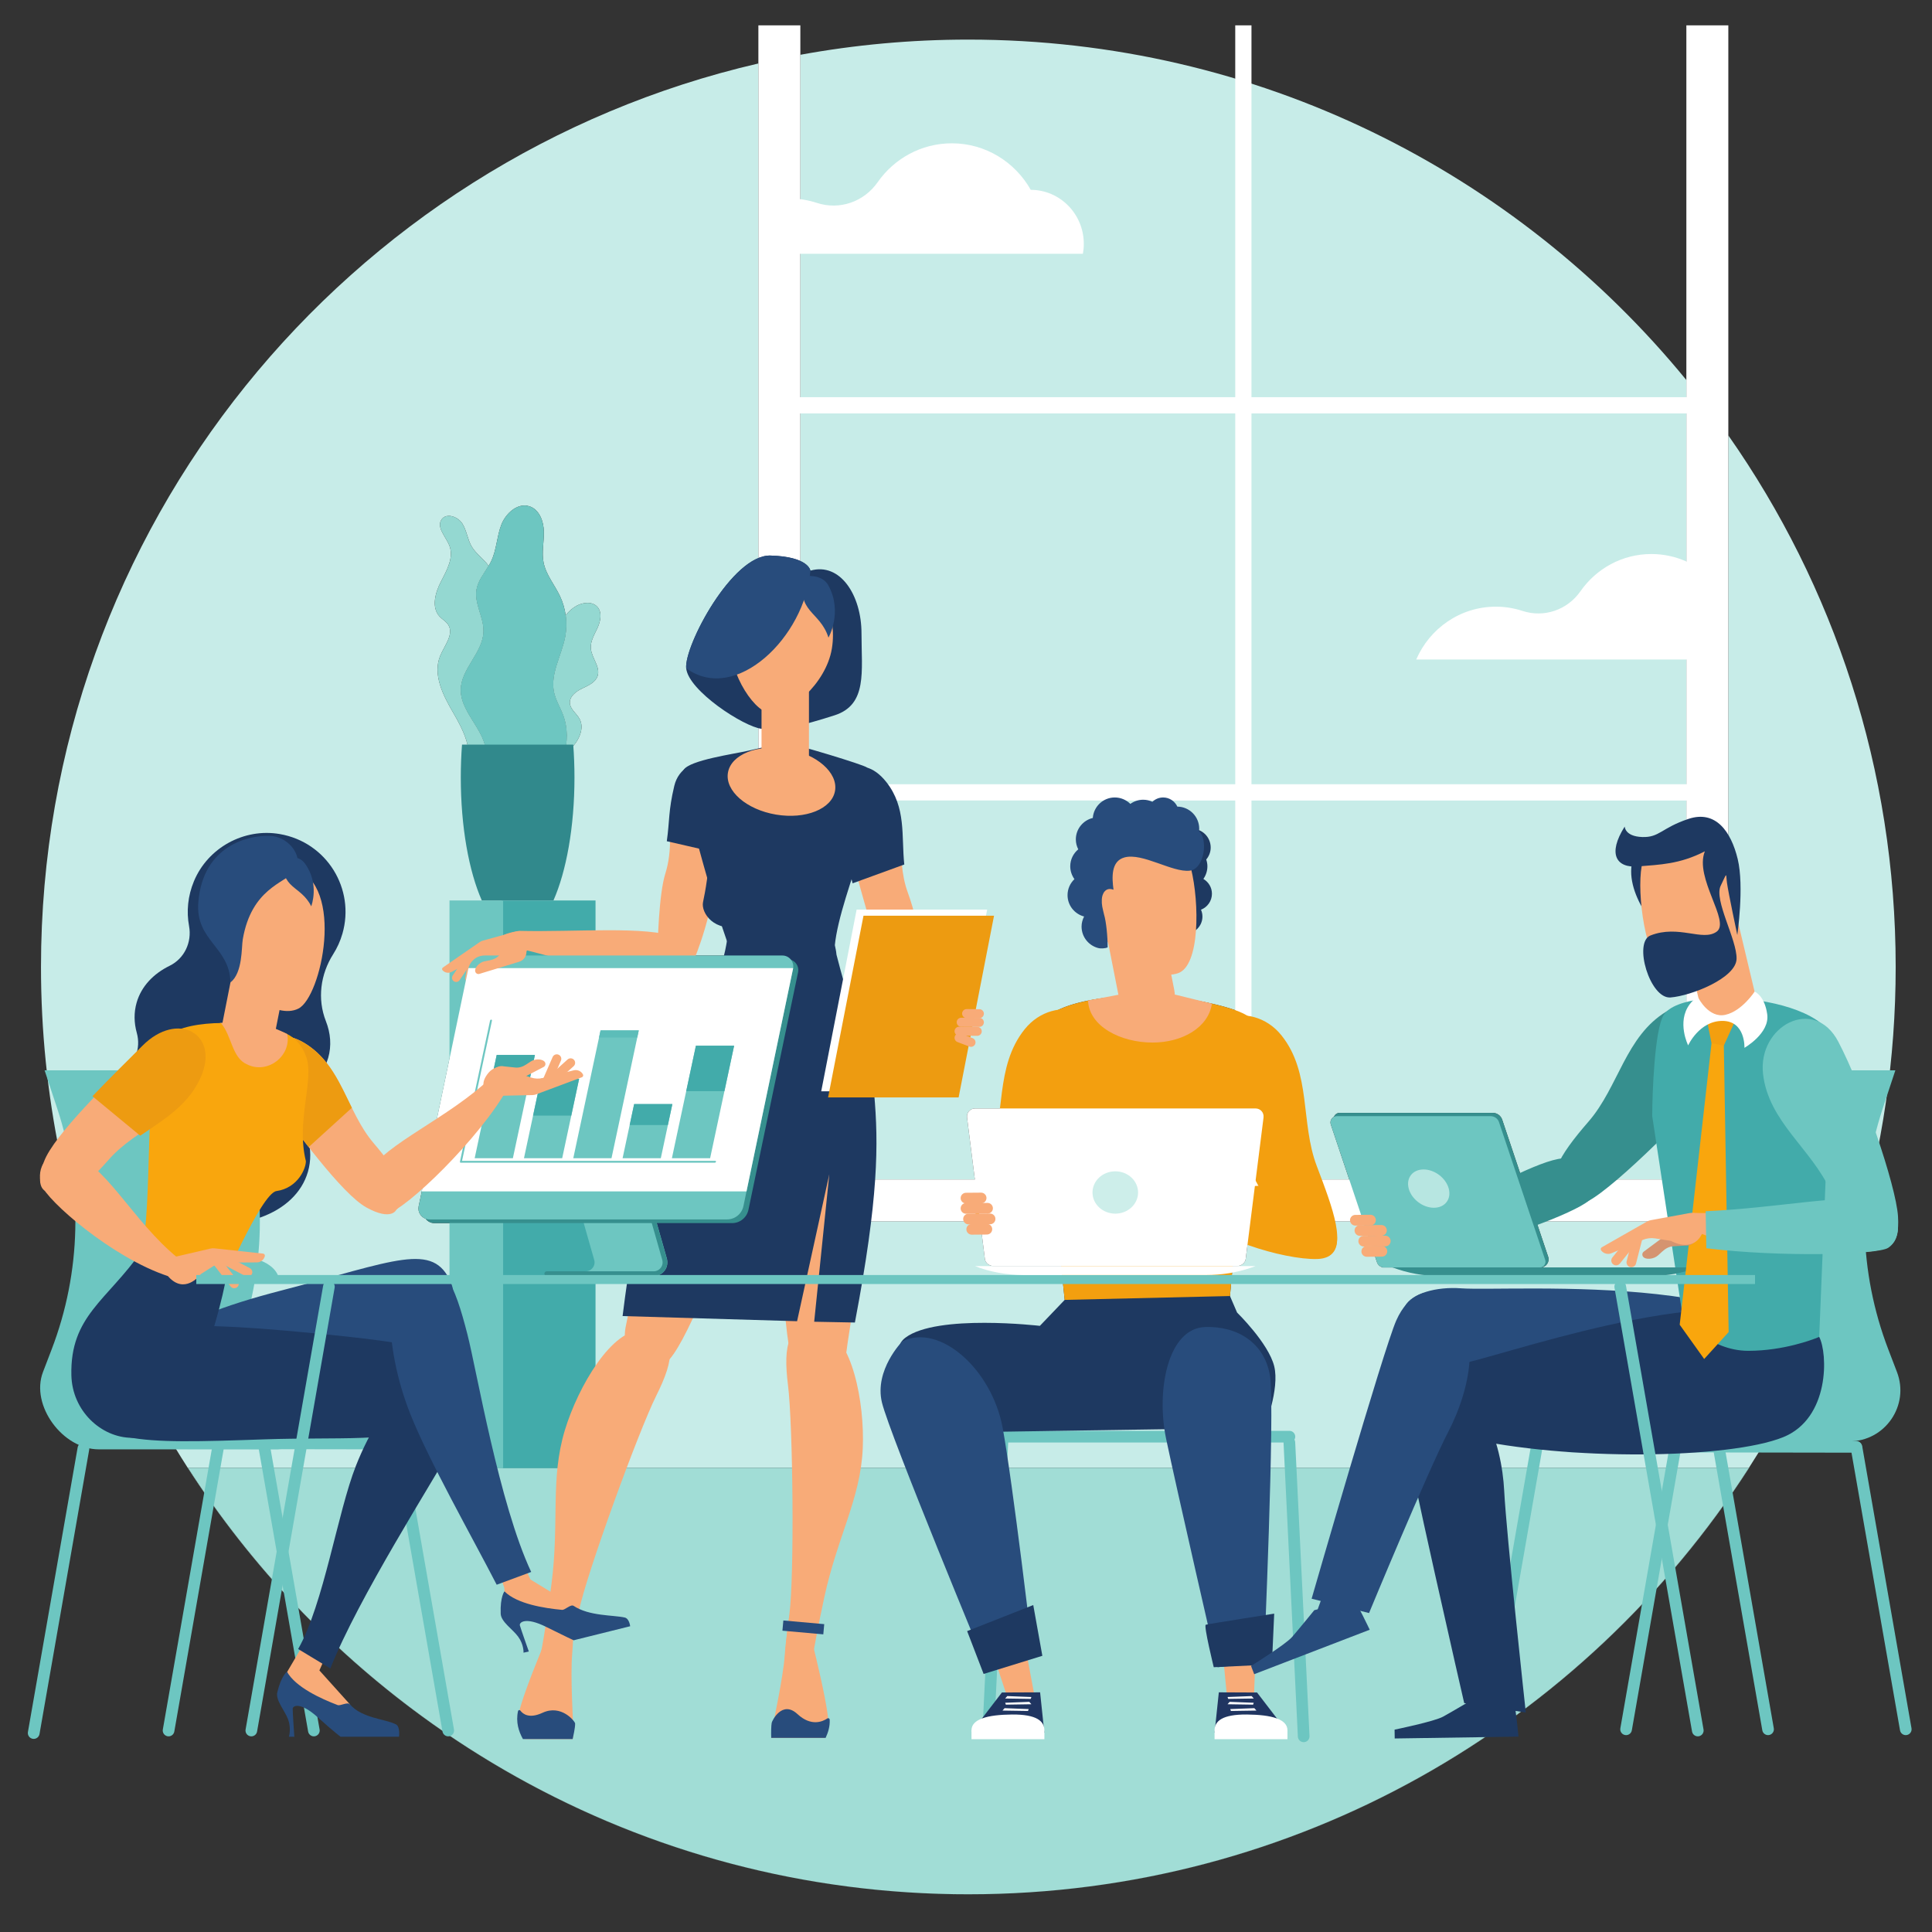 <?xml version="1.0" encoding="UTF-8" standalone="no"?>
<svg
   xmlns:dc="http://purl.org/dc/elements/1.1/"
   xmlns:cc="http://creativecommons.org/ns#"
   xmlns:rdf="http://www.w3.org/1999/02/22-rdf-syntax-ns#"
   xmlns:svg="http://www.w3.org/2000/svg"
   xmlns="http://www.w3.org/2000/svg"
   xmlns:sodipodi="http://sodipodi.sourceforge.net/DTD/sodipodi-0.dtd"
   xmlns:inkscape="http://www.inkscape.org/namespaces/inkscape"
   version="1.1"
   id="svg2"
   xml:space="preserve"
   width="6592"
   height="6592"
   viewBox="0 0 6592 6592"
   sodipodi:docname="vectorstock_27931630.eps"><rect x="0" y="0" width="6592" height="6592" fill="#333333" stroke="none"/><defs
     id="defs6" /><sodipodi:namedview
     bordercolor="#666666"
     borderopacity="1"
     objecttolerance="10"
     gridtolerance="10"
     guidetolerance="10"
     inkscape:pageopacity="0"
     inkscape:pageshadow="2"
     inkscape:window-width="640"
     inkscape:window-height="480"
     id="namedview4" /><g
     id="g10"
     inkscape:groupmode="layer"
     inkscape:label="ink_ext_XXXXXX"
     transform="matrix(1.333,0,0,-1.333,0,6592)"><g
       id="g12"
       transform="scale(0.1)"><path
         id="path14" /><path
         d="M 24785.9,965.199 C 11676.5,965.199 1049.17,11592.5 1049.17,24701.9 c 0,11261.2 7841.8,20690.7 18362.63,23125.8 0,-4668.4 0,-15628.6 0,-22832.8 h -7006.7 c -202.3,0 -376.9,-141.9 -418.3,-339.9 v 0 c 0,0 -2,-9.6 -5.8,-28 l -0.1,-0.1 c -0.6,-3 -1.3,-6.1 -2,-9.5 l -0.1,-0.6 c -0.3,-1.6 -0.6,-3.2 -1,-4.8 l -0.2,-1 c -0.1,-0.6 -0.3,-1.4 -0.4,-2.1 l -1.5,-6.9 c 0,-0.3 -0.1,-0.5 -0.1,-0.8 l -0.5,-2.4 c -0.1,-0.4 -0.2,-0.8 -0.3,-1.2 l -1.8,-8.9 c -0.1,-0.1 -0.1,-0.3 -0.2,-0.5 l -1256.4,-6011.7 c -29.5,-140.9 52.2,-274.8 178.7,-320.3 50.6,-66.9 130.8,-111.1 223.1,-111.1 h 7620.7 c 202.3,0 376.9,141.9 418.3,339.9 l 254.6,1218.3 c 0,-961 0,-1514.6 0,-1514.6 h 5676.4 l 121.6,-964.4 c 12.5,-99.6 114.9,-179.8 228.7,-179.8 h 1723.8 l 90,-864.7 c 0,0 478,-1054 1679.7,-1118.5 158.4,-8.4 321.7,-13.4 488.9,-13.4 1435.1,0 2061.9,1230.6 2061.9,1230.6 l 70.5,766 h 103 c 113.8,0 216.2,80.2 228.8,179.8 l 121.6,964.4 h 2888.9 l 351.3,-1047.9 c 20.5,-61.1 69.6,-106.7 129.4,-123.7 l 2.5,-7.4 h 50.3 v 0 h 3982.8 v 0 h 18 c 142.2,0 242.5,139.4 197.3,274.3 l -303.4,904.7 h 4915.3 c 0,0 0,11035 0,20118.5 2699.8,-3852.7 4283.6,-8543.6 4283.6,-13605.3 0,-4722.4 -1378.9,-9122.4 -3756.2,-12819.9 H 4810.04 C 9031.96,5315.5 16402,965.699 24788.5,965.199 c -0.8,0 -1.8,0 -2.6,0 M 11489.2,36247.5 c -72.9,0 -140.1,-26.9 -184.9,-90.1 -143.8,-203 111.5,-443.8 200.5,-676 114.9,-300.1 -65.8,-622.8 -213.9,-907.9 -148.2,-285.1 -257.3,-665.5 -39.1,-901.3 68.8,-74.3 163.9,-124.1 219.2,-208.9 156.5,-240.1 -90.4,-527.8 -201.4,-792.1 -201.2,-478.9 69.2,-1014.2 331.5,-1462.6 262.2,-448.4 531.7,-984.6 328.8,-1462.8 l 566.2,-169.7 c 14.7,142.4 29.4,284.7 44.1,427 l 187.4,-54.2 c 19.2,-113.6 53.5,-224.5 103.5,-329.1 l 1222.7,24.6 c 20.4,52.2 46.5,100.8 76.8,146.7 51.4,7.3 102.5,16 153.4,26.2 56,91.2 101.6,188.5 136.6,289.6 64.5,59.1 129.7,117.7 190.1,179.2 200.2,203.8 359.6,515.9 223.2,766.9 -75.8,139.6 -234.8,241 -247.5,399.3 -14,174.1 156.8,302.4 314.4,377.8 157.5,75.3 340.7,153.6 395.6,319.4 77.4,233.9 -153.2,458.4 -173,704 -15.1,187.9 93.9,359.8 172.2,531.3 78.2,171.6 120.9,393.1 -4.9,533.5 -64.7,72.3 -157.1,102.2 -254.3,102.2 -92.7,0 -189.7,-27.2 -271.1,-70.8 -112.5,-60.1 -210.4,-146.5 -285.9,-249.3 -23.5,170.8 -72.6,338 -146.3,493.9 -137,289.7 -358,545.8 -420,860.2 -51,259.1 12.9,526 7.7,790.1 -5.2,264 -114,562.6 -364.2,647 -43.8,14.8 -87.6,21.7 -131,21.7 -257,0 -496.8,-240.3 -594.8,-495.7 -114.6,-298.5 -118.8,-633.4 -255,-922.7 -20.4,-43.4 -43.8,-85.7 -68.6,-127.2 -123.2,175.3 -321.1,305.3 -432.4,493.1 -108.5,183.2 -127.3,409.8 -241.1,589.9 -72.3,114.5 -217.1,196.8 -344.5,196.8 M 43164.8,19262.9 h -4201.2 l -512.6,1528.8 c -35.1,104.7 -133.2,175.3 -243.6,175.3 h -3915.5 c -68.9,0 -124.9,-43.3 -147.2,-101.3 -68.7,-34.7 -107.5,-116.6 -80.7,-196.4 l 471.4,-1406.4 h -2393.3 l 199.4,1581.5 c 16.4,129.8 -76.7,235.8 -207.9,235.8 h -209.1 l 126.2,1371.5 c 0,572 284.7,807.5 -228.5,1060.1 -494.4,243.5 -1824.7,473 -2396.4,473 -135.9,0 -290.1,-3.7 -454.2,-12.1 -687.4,-35 -1553.5,-154 -2021.2,-445.1 -448.2,-279 -336.8,-680.5 -336.8,-1208.5 l 128.9,-1238.9 h -1781.2 c -131.3,0 -224.3,-106 -208,-235.8 l 199.4,-1581.5 h -4466.6 c 0,0 0,23743.2 0,28787.3 1394.6,255.2 2831.6,388.5 4299.8,388.5 7409.3,0 14025.9,-3395 18378.9,-8714 0,-8723.2 0,-20461.8 0,-20461.8"
         style="fill:#c7ece8;fill-opacity:1;fill-rule:nonzero;stroke:none"
         id="path16" /><path
         d="m 19972.9,42956.5 c 2815.2,0 7745.5,0 7745.5,0 15.1,82.6 23,167.7 23,254.7 0,762.1 -607.6,1380 -1357.9,1382.3 -401.7,710.8 -1155,1190.7 -2020.2,1190.7 -784.3,0 -1477.5,-393.7 -1899.2,-996.9 -352,-503.6 -976.7,-718 -1555.6,-528.2 -224.7,73.6 -464.3,113.4 -713.3,113.4 -75,0 -149.1,-3.6 -222.3,-10.6 v -1405.4"
         style="fill:#ffffff;fill-opacity:1;fill-rule:nonzero;stroke:none"
         id="path18" /><path
         d="m 43861.8,34586.9 c -403.6,422 -967.8,684.6 -1593.2,684.6 -748.9,0 -1410.9,-375.9 -1813.5,-951.8 -336.2,-480.9 -932.6,-685.6 -1485.4,-504.4 -214.5,70.3 -443.4,108.3 -681.1,108.3 -911.1,0 -1694.3,-556.1 -2038,-1352.1 0,0 4968.1,0 7611.2,0 v 2015.4"
         style="fill:#ffffff;fill-opacity:1;fill-rule:nonzero;stroke:none"
         id="path20" /><path
         d="m 24790.6,965.199 c -0.5,0 -1.6,0 -2.1,0 C 33174.6,966 40544.7,5315.9 44766.5,11882 h 4.6 C 40549,5315.1 33177.8,965.199 24790.6,965.199"
         style="fill:#c6ebe7;fill-opacity:1;fill-rule:nonzero;stroke:none"
         id="path22" /><path
         d="M 24788.5,965.199 C 16402,965.699 9031.96,5315.5 4810.04,11882 H 44766.5 C 40544.7,5315.9 33174.6,966 24788.5,965.199"
         style="fill:#a1ddd6;fill-opacity:1;fill-rule:nonzero;stroke:none"
         id="path24" /><path
         d="m 12846.7,11872.4 c 0,5745.6 0,14531.8 0,14531.8 h 2396.8 c 0,0 0,-8786.2 0,-14531.8 h -2396.8"
         style="fill:#42abaa;fill-opacity:1;fill-rule:nonzero;stroke:none"
         id="path26" /><path
         d="m 11505.6,11872.4 c 0,5745.6 0,14531.8 0,14531.8 h 1373 c 0,0 0,-8786.2 0,-14531.8 h -1373"
         style="fill:#6dc6c1;fill-opacity:1;fill-rule:nonzero;stroke:none"
         id="path28" /><path
         d="m 14409.4,31158.6 c -72.6,190.9 -183.8,368.2 -227.8,567.6 -106.1,481.1 195.2,949.1 285.5,1433.4 64.8,347.5 17.2,715.1 -134,1034.7 -137,289.7 -358,545.8 -420,860.2 -51,259.1 12.9,526 7.7,790.1 -5.2,264 -114,562.6 -364.2,647 -303,102.3 -611.3,-175.5 -725.8,-474 -114.6,-298.5 -118.8,-633.4 -255,-922.7 -117.5,-249.6 -330.4,-459.2 -377.4,-731.1 -62.6,-361.9 188.3,-711.5 178.4,-1078.6 -14.6,-541.1 -579.8,-952.6 -582.2,-1493.8 -2.9,-634.6 770,-1135.5 622.1,-1752.6 l 581.6,-168.2 101.1,-67.5 37.4,17.7 c 377.1,-77.4 769.7,-78.6 1147.2,-3.5 243.1,396.4 290.8,906.6 125.4,1341.3"
         style="fill:#6dc6c1;fill-opacity:1;fill-rule:nonzero;stroke:none"
         id="path30" /><path
         d="m 12496.1,29576.1 -566.2,169.7 c 202.9,478.2 -66.6,1014.4 -328.8,1462.8 -262.3,448.4 -532.7,983.7 -331.5,1462.6 111,264.3 357.9,552 201.4,792.1 -55.3,84.8 -150.4,134.6 -219.2,208.9 -218.2,235.8 -109.1,616.2 39.1,901.3 148.1,285.1 328.8,607.8 213.9,907.9 -89,232.2 -344.3,473 -200.5,676 44.8,63.2 112,90.1 184.9,90.1 127.4,0 272.2,-82.3 344.5,-196.8 113.8,-180.1 132.6,-406.7 241.1,-589.9 111.3,-187.8 309.2,-317.8 432.4,-493.1 -118,-197.3 -270,-379.3 -308.8,-603.9 -62.6,-361.9 188.3,-711.5 178.4,-1078.6 -14.6,-541.1 -579.8,-952.6 -582.2,-1493.8 -2.9,-634.6 770,-1135.5 622.1,-1752.6 l 123.5,-35.7 c -14.7,-142.3 -29.4,-284.6 -44.1,-427"
         style="fill:#94d8d1;fill-opacity:1;fill-rule:nonzero;stroke:none"
         id="path32" /><path
         d="m 12540.2,30003.1 -123.5,35.7 c 147.9,617.1 -625,1118 -622.1,1752.6 2.4,541.2 567.6,952.7 582.2,1493.8 9.9,367.1 -241,716.7 -178.4,1078.6 38.8,224.6 190.8,406.6 308.8,603.9 31.3,-44.6 57.8,-92.1 76.8,-144.2 141.3,-387.6 -199.5,-805.6 -131.6,-1212.6 46.2,-277.7 274.8,-495.7 335.4,-770.6 30.7,-139.3 16.2,-284.1 1.6,-426 -83.1,-803.7 -166.1,-1607.5 -249.2,-2411.2"
         style="fill:#6dc6c1;fill-opacity:1;fill-rule:nonzero;stroke:none"
         id="path34" /><path
         d="m 12831.1,29619.8 c -50,104.6 -84.3,215.5 -103.5,329.1 l 270.7,-78.3 101.1,-67.5 37.4,17.7 c 191.5,-39.3 387.1,-58.9 582.6,-59 137.5,0 275.1,9.8 411.2,29.3 -30.3,-45.9 -56.4,-94.5 -76.8,-146.7 l -1222.7,-24.6 m 1589.5,487.1 c 117.2,337.7 116.2,717.1 -11.2,1051.7 -72.6,190.9 -183.8,368.2 -227.8,567.6 -106.1,481.1 195.2,949.1 285.5,1433.4 33.2,178.1 36.9,361.4 12.3,540.8 75.5,102.8 173.4,189.2 285.9,249.3 81.4,43.6 178.4,70.8 271.1,70.8 97.2,0 189.6,-29.9 254.3,-102.2 125.8,-140.4 83.1,-361.9 4.9,-533.5 -78.3,-171.5 -187.3,-343.4 -172.2,-531.3 19.8,-245.6 250.4,-470.1 173,-704 -54.9,-165.8 -238.1,-244.1 -395.6,-319.4 -157.6,-75.4 -328.4,-203.7 -314.4,-377.8 12.7,-158.3 171.7,-259.7 247.5,-399.3 136.4,-251 -23,-563.1 -223.2,-766.9 -60.4,-61.5 -125.6,-120.1 -190.1,-179.2"
         style="fill:#94d8d1;fill-opacity:1;fill-rule:nonzero;stroke:none"
         id="path36" /><path
         d="m 13719.4,29761.8 c -195.5,0.1 -391.1,19.7 -582.6,59 l -37.4,-17.7 -101.1,67.5 -270.7,78.3 c -75.4,444.4 78.8,929.8 417.3,1231.2 113,100.6 257.9,215.1 234.1,364.6 -8.3,51.9 -37,97.8 -61.1,144.5 -128.3,248 -132.1,556.7 -9.8,807.7 122.3,251 367.6,438.4 641.9,490.3 92.9,17.5 195.2,23.4 265.9,86 83.7,74 92.3,198.4 116.7,307.4 25.8,115.4 76.7,224.6 146.8,319.8 24.6,-179.4 20.9,-362.7 -12.3,-540.8 -90.3,-484.3 -391.6,-952.3 -285.5,-1433.4 44,-199.4 155.2,-376.7 227.8,-567.6 127.4,-334.6 128.4,-714 11.2,-1051.7 -107.2,-98.4 -212.3,-198.4 -290,-315.8 -136.1,-19.5 -273.7,-29.3 -411.2,-29.3"
         style="fill:#6dc6c1;fill-opacity:1;fill-rule:nonzero;stroke:none"
         id="path38" /><path
         d="m 14672.9,30392.9 c 20.6,-271.6 31.5,-553.1 31.5,-841.8 0,-1269.7 -209.6,-2403.1 -537.5,-3146.3 h -1834.8 c -328,743.2 -537.5,1876.6 -537.5,3146.3 0,288.7 10.8,570.2 31.4,841.8 h 2846.9"
         style="fill:#31898c;fill-opacity:1;fill-rule:nonzero;stroke:none"
         id="path40" /><path
         d="m 44239.1,48803.3 c 0,-5905.1 0,-30614.6 0,-30614.6 H 19411.8 c 0,0 0,24709.5 0,30614.6 h 1074.3 c 0,-2483.2 0,-29540.4 0,-29540.4 h 22678.7 c 0,0 0,27057.2 0,29540.4 h 1074.3"
         style="fill:#ffffff;fill-opacity:1;fill-rule:nonzero;stroke:none"
         id="path42" /><path
         d="m 32033.2,48803.3 c 0,-4433.2 0,-29798.9 0,-29798.9 h -415.5 c 0,0 0,25365.7 0,29798.9 h 415.5"
         style="fill:#ffffff;fill-opacity:1;fill-rule:nonzero;stroke:none"
         id="path44" /><path
         d="m 43997.4,39285.7 v -415.6 H 19987.2 v 415.6 h 24010.2"
         style="fill:#ffffff;fill-opacity:1;fill-rule:nonzero;stroke:none"
         id="path46" /><path
         d="m 43997.4,29378.2 v -415.6 H 19987.2 v 415.6 h 24010.2"
         style="fill:#ffffff;fill-opacity:1;fill-rule:nonzero;stroke:none"
         id="path48" /><path
         d="m 13292.5,25625.4 c 1411.3,-35.5 3274.8,134.7 4018.2,-166.2 743.4,-300.8 541.3,-866.6 198.8,-1041.1 -638.4,-325.2 -2802.4,411.9 -4058.7,716.9 -1349,327.5 -158.3,490.4 -158.3,490.4"
         style="fill:#f8ab78;fill-opacity:1;fill-rule:nonzero;stroke:none"
         id="path50" /><path
         d="m 12135.6,25146.9 v 0 c 57.7,-9.6 97.1,-64.4 87.5,-121.9 l -104.7,-630.8 c -9.5,-57.5 -64.6,-96.9 -122.2,-87.3 -57.7,9.5 -97.1,64.3 -87.6,121.9 l 104.8,630.8 c 9.5,57.5 64.5,96.8 122.2,87.3"
         style="fill:#f8ab78;fill-opacity:1;fill-rule:nonzero;stroke:none"
         id="path52" /><path
         d="m 12091.3,25042.9 v 0 c 48.6,-32.4 61.8,-98.6 29.3,-147.1 l -356.4,-531.5 c -32.6,-48.5 -98.9,-61.7 -147.5,-29.3 -48.6,32.4 -61.8,98.6 -29.3,147.1 l 356.5,531.5 c 32.4,48.5 98.8,61.7 147.4,29.3"
         style="fill:#f8ab78;fill-opacity:1;fill-rule:nonzero;stroke:none"
         id="path54" /><path
         d="m 13201.4,25607 -839.8,-230.4 c -29.8,-8.2 -58,-21.3 -83.3,-38.8 l -942,-650.7 c -23.4,-16.1 -27.3,-49.1 -8.4,-70.3 59,-65.9 155.6,-82.9 233.8,-41.3 l 659.6,351.7 c 82.6,44 176.1,63.9 269.6,57.4 l 353.4,-24.8 c 0,0 486.9,-231.3 663.9,205.8 111.1,274.4 -41.2,388.2 -149.2,432.9 -50,20.6 -105.5,22.8 -157.6,8.5"
         style="fill:#f8ab78;fill-opacity:1;fill-rule:nonzero;stroke:none"
         id="path56" /><path
         d="m 16828.9,24889.3 c -1.6,379.9 34.1,1673.5 200.5,2199.5 190.2,601.1 95.2,1173.6 140.1,1728.6 l 1212.8,-922.1 c 0,-1345.5 -431,-2558.5 -611.8,-2995.1 -110.5,-266.9 -941.6,-10.9 -941.6,-10.9"
         style="fill:#f8ab78;fill-opacity:1;fill-rule:nonzero;stroke:none"
         id="path58" /><path
         d="m 17067.8,27920.3 c 74.3,523.8 37.2,768.1 191.3,1415.5 221.1,928.8 1703.6,793.5 1381.1,-539.7 -123.7,-493 -93.7,-618.7 -222,-1185.7 l -1350.4,309.9"
         style="fill:#1e3961;fill-opacity:1;fill-rule:nonzero;stroke:none"
         id="path60" /><path
         d="m 19325.3,22889.7 c 1993,-373.4 301.4,-3242.9 -397,-4572.4 -698.5,-1329.5 -1505.3,-3681.8 -1993.2,-3811 -488,-129.2 -1080.7,259.3 -912.8,1019.3 167.9,760 754.2,4616.1 1568,6116.4 813.9,1500.2 1126.6,1361.7 1735,1247.7"
         style="fill:#f8ab78;fill-opacity:1;fill-rule:nonzero;stroke:none"
         id="path62" /><path
         d="m 16460.3,15396.6 c 916.7,-82.6 796.4,-750.9 341.3,-1661.1 -455.1,-910.2 -1781.4,-4545.5 -1986.2,-5524 -204.8,-978.5 -304.5,-1543.4 -304.5,-1543.4 l -729.1,182.3 c 0,0 129.9,468.1 334.7,2061 204.8,1592.9 -36.5,2683 341.8,3933.2 339.1,1121.2 1220,2622.5 2002,2552"
         style="fill:#f8ab78;fill-opacity:1;fill-rule:nonzero;stroke:none"
         id="path64" /><path
         d="m 14655.7,4939.2 c 15.2,63.9 22.1,128.7 20.4,190.4 -8.4,303.7 -78.2,1418 -30.6,1987.1 47.5,569.1 30.9,1117.4 30.9,1117.4 l -360.1,60 c 0,0 -947.8,-2160.6 -1040.6,-2725.8 -37.9,-231.1 38.3,-449.4 165.9,-629.1 h 1214.1"
         style="fill:#f8ab78;fill-opacity:1;fill-rule:nonzero;stroke:none"
         id="path66" /><path
         d="m 14658.4,4939.2 c 13.4,66.3 67.2,295.5 62.5,398.2 -2.3,52.4 -350.6,498.3 -834.7,273.5 -339,-157.3 -500,-33.3 -566.1,55.3 -17.6,23.6 -54.4,16.1 -60.7,-12.8 -60.7,-281.6 18.1,-521.7 125.3,-714.2 h 1273.7"
         style="fill:#284c7c;fill-opacity:1;fill-rule:nonzero;stroke:none"
         id="path68" /><path
         d="m 13809.7,7938.7 1032.3,-194.3 48.5,257.9 -1032.3,194.3 -48.5,-257.9"
         style="fill:#3f1d44;fill-opacity:1;fill-rule:nonzero;stroke:none"
         id="path70" /><path
         d="m 20988.5,22925.7 c -2004.3,306.9 -1357.2,-2960.6 -1137.8,-4446.3 219.3,-1485.8 202.6,-3972.5 620.3,-4255.8 417.7,-283.4 1105.6,-112.8 1198.6,659.9 92.9,772.8 815.2,4605.7 543.5,6290.8 -271.7,1685 -612.8,1657.7 -1224.6,1751.4"
         style="fill:#f8ab78;fill-opacity:1;fill-rule:nonzero;stroke:none"
         id="path72" /><path
         d="m 21044.7,15449.6 c -891.9,227.1 -1000.9,-443.1 -874.7,-1452.9 126.3,-1009.8 167.1,-4879.2 34.6,-5870.1 -132.5,-990.9 -134,-1565.5 -134,-1565.5 l 655.7,-62 c 0,0 33.3,484.7 370.3,2054.9 337,1570.2 927.3,2517.9 986.8,3822.7 53.2,1170.2 -277.7,2879.1 -1038.7,3072.9"
         style="fill:#f8ab78;fill-opacity:1;fill-rule:nonzero;stroke:none"
         id="path74" /><path
         d="m 19741.2,4969.4 c -2,53.7 1.7,106.7 10.9,156.7 54.8,298.8 294.4,1389.3 334.5,1959 40.1,569.6 140.4,1109 140.4,1109 l 365,4.1 c 0,0 606,-2280.2 611.1,-2853 1.3,-136.5 -35.2,-262.9 -96.3,-375.8 h -1365.6"
         style="fill:#f8ab78;fill-opacity:1;fill-rule:nonzero;stroke:none"
         id="path76" /><path
         d="m 19740.4,4969.4 c -4.6,135.1 -1.4,315.5 12.9,387 10.4,51.5 267.3,584.8 658.6,221.9 352.6,-327 647.9,-191.4 764.6,-112.1 25.8,17.5 59.2,-0.9 60.8,-32.1 9.2,-178.7 -43,-330.7 -103.9,-464.7 h -1393"
         style="fill:#284c7c;fill-opacity:1;fill-rule:nonzero;stroke:none"
         id="path78" /><path
         d="m 21097.2,7880.1 -1046.3,93.7 -23.4,-261.3 1046.2,-93.7"
         style="fill:#284c7c;fill-opacity:1;fill-rule:nonzero;stroke:none"
         id="path80" /><path
         d="m 20743.6,34846.6 c 760.9,217.4 1307.7,-627.7 1307.7,-1606 0,-978.3 155.4,-1825.1 -687,-2096.9 -842.4,-271.7 -1408.8,-400.5 -1870.8,-346.1 -461.9,54.4 -1875,978.3 -1929.3,1548.9 -54.4,570.7 1179.5,2912.8 2157.8,2885.7 978.3,-27.2 1021.6,-385.6 1021.6,-385.6"
         style="fill:#1e3961;fill-opacity:1;fill-rule:nonzero;stroke:none"
         id="path82" /><path
         d="m 23395,24598.4 c 235,92.4 193.7,1044.3 -158.7,2008.4 -352.5,964.2 53.8,1885.8 -616.1,2731.7 -669.9,845.9 -1435.2,318.9 -1104.5,-789.9 330.6,-1108.9 711,-2744 1007.1,-3378.4 301,-644.9 637.3,-664.3 872.2,-571.8"
         style="fill:#f8ab78;fill-opacity:1;fill-rule:nonzero;stroke:none"
         id="path84" /><path
         d="m 23146.4,27324.4 c -76.7,724.8 55.3,1460.4 -459.7,2110.8 -669.8,845.9 -1501.7,222.2 -1171,-886.6 114.7,-384.7 186.7,-1258.7 307.7,-1706.3 l 1323,482.1"
         style="fill:#1e3961;fill-opacity:1;fill-rule:nonzero;stroke:none"
         id="path86" /><path
         d="m 19970.3,20849.7 c -806,26.1 -2393.8,259.5 -2432.2,1352.9 -38.4,1093.6 1422.8,2633 1514.5,3220.1 91.8,587.1 1329.7,936.6 1329.7,936.6 0,0 750.6,-428.9 979.5,-1334.9 229,-905.9 682.1,-2317.4 725,-3084.8 43,-767.4 -1583.9,-1107.1 -2116.5,-1089.9"
         style="fill:#d87c55;fill-opacity:1;fill-rule:nonzero;stroke:none"
         id="path88" /><path
         d="m 18685.9,25148.3 c -510.1,1372.9 -961.3,3287.3 -1116.9,3708.4 -138.8,375.4 -173.7,729.2 -69.5,891.2 161.5,250 1292.5,405.4 1650.7,488.6 450,103.9 874.3,202.1 1008.8,186.6 246.5,-28.7 1951.3,-545.7 2028.2,-614.1 678.6,-602.9 -684.5,-3139.1 -820.9,-4573.3 175.7,-1449.5 -2578.5,-1963.8 -2680.4,-87.4"
         style="fill:#1e3961;fill-opacity:1;fill-rule:nonzero;stroke:none"
         id="path90" /><path
         d="m 21410.8,25016.6 c 59.7,-236.1 133.9,-504.8 213.6,-788.9 222.5,-805.2 751.1,-1571.1 751.1,-2771.3 113.8,-1284.2 115.5,-2658.3 -493.2,-5855.9 l -1042,19.9 386.9,3775.2 -824.8,-3761.6 -4466.2,131.8 c 654.4,5291.4 1940.8,7964.2 2312.6,8539.6 269.6,415.3 338.4,951 376.4,1168.2 38.2,1004.9 2654,1055.8 2785.6,-457"
         style="fill:#1e3961;fill-opacity:1;fill-rule:nonzero;stroke:none"
         id="path92" /><path
         d="m 19492.4,33823.9 1213.9,-308.8 v -3837.8 h -1213.9 v 4146.6"
         style="fill:#f8ab78;fill-opacity:1;fill-rule:nonzero;stroke:none"
         id="path94" /><path
         d="m 21292.8,32850.2 c -149.1,-909.4 -1111.8,-1716 -1606.9,-1645.2 -420.2,60.1 -1128.9,1160 -979.8,2069.3 149.1,909.4 849.1,1551.7 1563.4,1434.6 714.3,-117.2 1172.4,-949.3 1023.3,-1858.7"
         style="fill:#f8ab78;fill-opacity:1;fill-rule:nonzero;stroke:none"
         id="path96" /><path
         d="m 20743.6,34846.6 c -135.9,-1687.5 -1909.2,-3426.7 -3179.4,-2500.1 -54.4,570.7 1179.5,2912.8 2157.8,2885.7 978.3,-27.2 1021.6,-385.6 1021.6,-385.6"
         style="fill:#284c7c;fill-opacity:1;fill-rule:nonzero;stroke:none"
         id="path98" /><path
         d="m 21205.6,33131.9 c -217.3,692 -853.8,648.2 -609.2,1572.1 0,0 442.4,71.5 609.7,-240.5 369.9,-690.1 -0.5,-1331.6 -0.5,-1331.6"
         style="fill:#284c7c;fill-opacity:1;fill-rule:nonzero;stroke:none"
         id="path100" /><path
         d="m 21374.1,29210.6 c -78.6,-464.3 -756,-736.8 -1513.1,-608.6 -757,128.2 -1307,608.6 -1228.3,1072.9 78.6,464.4 756.1,736.9 1513.1,608.6 757,-128.2 1307,-608.6 1228.3,-1072.9"
         style="fill:#f8ab78;fill-opacity:1;fill-rule:nonzero;stroke:none"
         id="path102" /><path
         d="m 21020.3,21518.5 h 3341.2 l 906.5,4651.7 h -3341.1 l -906.6,-4651.7"
         style="fill:#ffffff;fill-opacity:1;fill-rule:nonzero;stroke:none"
         id="path104" /><path
         d="m 21196,21361.9 h 3341.1 l 906.6,4651.6 H 22102.5 L 21196,21361.9"
         style="fill:#ed9b11;fill-opacity:1;fill-rule:nonzero;stroke:none"
         id="path106" /><path
         d="m 24433.5,23057.3 v 0 c -0.5,-63.5 51.1,-115.6 114.6,-115.9 l 465.1,-2.8 c 63.4,-0.3 115.7,51.5 116.2,115 0.4,63.5 -51.2,115.7 -114.7,115.9 l -465.1,2.9 c -63.4,0.2 -115.7,-51.6 -116.1,-115.1"
         style="fill:#f8ab78;fill-opacity:1;fill-rule:nonzero;stroke:none"
         id="path108" /><path
         d="m 24487.9,23287.1 v 0 c -0.4,-63.5 51.2,-115.7 114.6,-115.9 l 465.1,-2.8 c 63.5,-0.3 115.8,51.5 116.2,115 0.4,63.5 -51.2,115.6 -114.6,115.9 l -465.1,2.8 c -63.5,0.3 -115.8,-51.4 -116.2,-115"
         style="fill:#f8ab78;fill-opacity:1;fill-rule:nonzero;stroke:none"
         id="path110" /><path
         d="m 24626.4,23508.7 v 0 c -0.4,-63.5 51.2,-115.7 114.6,-115.9 l 326.6,-2.9 c 63.5,-0.2 115.7,51.5 116.2,115.1 0.4,63.5 -51.2,115.6 -114.6,115.9 l -326.6,2.8 c -63.5,0.3 -115.8,-51.5 -116.2,-115"
         style="fill:#f8ab78;fill-opacity:1;fill-rule:nonzero;stroke:none"
         id="path112" /><path
         d="m 24440.9,22928.5 v 0 c -22.5,-59.4 7.8,-126.3 67.2,-148.6 l 305.3,-116 c 59.4,-22.3 126.4,8.1 148.9,67.5 22.4,59.4 -7.9,126.3 -67.3,148.5 l -305.2,116.1 c -59.5,22.3 -126.5,-8.1 -148.9,-67.5"
         style="fill:#f8ab78;fill-opacity:1;fill-rule:nonzero;stroke:none"
         id="path114" /><path
         d="m 3104.24,21978.8 c 347.35,223.4 508.4,637.6 397.21,1035.3 -72.04,257.9 -77.26,521.9 -3.55,776.8 119.51,413.5 427.15,736.4 845.12,941.4 377.42,185 572.4,602.9 496.11,1016.3 -68.35,370.3 -33.92,766.9 125.69,1149.4 357.46,856.7 1281.35,1363.8 2196.02,1205.7 1207.65,-208.8 1934.29,-1407.8 1603.58,-2551.7 -54.74,-189.4 -134.84,-364.6 -235.52,-523 -327.32,-514.8 -410.47,-1146.5 -187.34,-1714.3 121.37,-308.9 148.08,-631.6 58.65,-940.9 -46.26,-160 -120.68,-306.4 -218.79,-437.7 -346.76,-464 -456.2,-1052.4 -301.96,-1610.7 79.46,-287.7 84.73,-582.1 2.54,-866.4 -316.1,-1093.5 -1803.79,-1623.8 -3322.9,-1184.7 -1519.07,439.1 -2494.27,1681.5 -2178.19,2774.9 111.63,386.2 369.54,701.9 723.33,929.6"
         style="fill:#1e3961;fill-opacity:1;fill-rule:nonzero;stroke:none"
         id="path116" /><path
         d="m 25331.5,17747.9 c -537.2,234.2 -426.9,910.6 -6.8,2017.4 420.2,1106.7 131.7,2380.3 903.5,3342.2 771.8,961.9 2341.9,490.3 1942.3,-784.4 -399.7,-1274.8 -1558.5,-3639.1 -2086.9,-4238.3 -528.4,-599.3 -752.1,-336.9 -752.1,-336.9"
         style="fill:#f39f0f;fill-opacity:1;fill-rule:nonzero;stroke:none"
         id="path118" /><path
         d="m 33961.9,17283.3 c 537.1,234.2 161.6,1219.5 -258.5,2326.3 -420.1,1106.7 -131.7,2380.3 -903.5,3342.2 -771.7,961.9 -2341.9,490.3 -1942.3,-784.5 399.7,-1274.8 1558.6,-3639 2087,-4238.3 528.4,-599.2 1017.3,-645.7 1017.3,-645.7"
         style="fill:#f39f0f;fill-opacity:1;fill-rule:nonzero;stroke:none"
         id="path120" /><path
         d="m 33369.7,4858.9 c -78.9,0 -145,62.1 -148.9,141.9 l -366.6,7521.3 c -4,82.3 59.4,152.3 141.7,156.3 80.5,6.6 152.3,-59.4 156.4,-141.7 L 33519,5015.4 c 3.9,-82.3 -59.5,-152.3 -141.8,-156.4 -2.5,-0.1 -5,-0.1 -7.5,-0.1"
         style="fill:#6dc6c1;fill-opacity:1;fill-rule:nonzero;stroke:none"
         id="path122" /><path
         d="m 25297.5,5008.1 c -2.5,0 -5,0 -7.5,0.2 -82.3,4 -145.7,74 -141.8,156.3 l 366.7,7521.3 c 4.1,82.3 74.6,147.9 156.4,141.8 82.3,-4.1 145.7,-74 141.8,-156.4 L 25446.4,5150 c -3.9,-79.8 -69.9,-141.9 -148.9,-141.9"
         style="fill:#6dc6c1;fill-opacity:1;fill-rule:nonzero;stroke:none"
         id="path124" /><path
         d="m 33004.5,12529.4 h -9164.3 c -82.5,0 -149.2,66.7 -149.2,149.2 0,82.5 66.7,149.2 149.2,149.2 h 9164.3 c 82.5,0 149.3,-66.7 149.3,-149.2 0,-82.5 -66.8,-149.2 -149.3,-149.2"
         style="fill:#6dc6c1;fill-opacity:1;fill-rule:nonzero;stroke:none"
         id="path126" /><path
         d="m 26950.4,23527.6 c 467.7,291.1 1333.8,410.1 2021.2,445.1 164.1,8.4 318.3,12.1 454.2,12.1 571.7,0 1902,-229.5 2396.4,-473 513.2,-252.6 228.5,-488.1 228.5,-1060.1 l -567.9,-6173.2 c 0,0 -626.8,-1230.6 -2061.9,-1230.6 -167.2,0 -330.5,5 -488.9,13.4 -1201.7,64.5 -1679.7,1118.5 -1679.7,1118.5 l -638.7,6139.3 c 0,528 -111.4,929.5 336.8,1208.5"
         style="fill:#f39f0f;fill-opacity:1;fill-rule:nonzero;stroke:none"
         id="path128" /><path
         d="m 27849.7,23844.3 c 488.6,81.6 1197.8,250.6 1576.1,250.6 362.5,0 1029.3,-202.2 1595.4,-331.9 -90.4,-612 -756.3,-996.3 -1521.4,-996.3 -811.3,0 -1625,412.3 -1650.1,1077.6"
         style="fill:#f8ab78;fill-opacity:1;fill-rule:nonzero;stroke:none"
         id="path130" /><path
         d="m 28083.1,26751.1 1454.6,-4.6 518.6,-2630.9 c 93,-471.8 -214,-929.6 -685.8,-1022.6 -301.1,-59.3 -593.3,136.7 -652.6,437.8 l -634.8,3220.3"
         style="fill:#f8ab78;fill-opacity:1;fill-rule:nonzero;stroke:none"
         id="path132" /><path
         d="m 27252.3,16179.8 -635.4,-664.7 c 0,0 -2630.2,307.4 -3441.2,-301.9 -811,-609.3 1478.1,-2421.7 1478.1,-2421.7 l 7709.3,115.6 c 0,0 398.5,986.2 251.8,1575.9 -146.6,589.8 -950.2,1372.8 -950.2,1372.8 l -181.9,422.7 -4230.5,-98.7"
         style="fill:#1e3961;fill-opacity:1;fill-rule:nonzero;stroke:none"
         id="path134" /><path
         d="m 32153.9,7530.4 -62.6,-1663 -664.9,-54 -200.9,2097.9 928.4,-380.9"
         style="fill:#f8ab78;fill-opacity:1;fill-rule:nonzero;stroke:none"
         id="path136" /><path
         d="m 30852,15485.7 c -966.6,-29.1 -1260.2,-1631.6 -1004.6,-2857.4 255.7,-1225.8 1319.2,-5851.7 1319.2,-5851.7 l 1183.3,130.5 c 0,0 284.9,6457.6 160.8,7304 -124.1,846.4 -810.7,1300 -1658.7,1274.6"
         style="fill:#284c7c;fill-opacity:1;fill-rule:nonzero;stroke:none"
         id="path138" /><path
         d="m 25318,7421.2 521.2,-1580.5 653.9,132.5 -388.7,2071.3 -786.4,-623.3"
         style="fill:#f8ab78;fill-opacity:1;fill-rule:nonzero;stroke:none"
         id="path140" /><path
         d="m 23095.1,15118 c 954.2,471.8 2290.6,-710.4 2568.9,-2210.9 255,-1374.9 780.2,-5826.3 780.2,-5826.3 l -1167.6,-381.9 c 0,0 -2502.7,6024.1 -2702.4,6855.9 -199.6,831.8 520.9,1563.2 520.9,1563.2"
         style="fill:#284c7c;fill-opacity:1;fill-rule:nonzero;stroke:none"
         id="path142" /><path
         d="m 26622.9,6134.6 -978.3,-4.3 -778,-1014.8 1864.8,-13.4 -108.5,1032.5"
         style="fill:#203561;fill-opacity:1;fill-rule:nonzero;stroke:none"
         id="path144" /><path
         d="m 24866.6,4935.4 h 1865.9 v 227.1 h -1865.9 v -227.1"
         style="fill:#ffffff;fill-opacity:1;fill-rule:nonzero;stroke:none"
         id="path146" /><path
         d="m 26382.7,5967.1 -653.7,10 54.1,61.4 617,-23.6 -17.4,-47.8"
         style="fill:#ffffff;fill-opacity:1;fill-rule:nonzero;stroke:none"
         id="path148" /><path
         d="m 26313.3,5657.8 -653.6,10.1 54,61.2 617.1,-23.4 -17.5,-47.9"
         style="fill:#ffffff;fill-opacity:1;fill-rule:nonzero;stroke:none"
         id="path150" /><path
         d="m 25746.4,5819.7 653.7,10.1 -54,61.2 -617.1,-23.5 17.4,-47.8"
         style="fill:#ffffff;fill-opacity:1;fill-rule:nonzero;stroke:none"
         id="path152" /><path
         d="m 26732.5,5162.5 c -1.5,233.3 -195.5,410.3 -828.9,404.6 -633.4,-5.7 -1037,-118.8 -1037,-404.6 0,-286 985.7,-113.5 985.7,-113.5 l 880.2,113.5"
         style="fill:#ffffff;fill-opacity:1;fill-rule:nonzero;stroke:none"
         id="path154" /><path
         d="m 31197.7,6134.6 978.3,-4.3 778.1,-1014.8 -1864.9,-13.4 108.5,1032.5"
         style="fill:#203561;fill-opacity:1;fill-rule:nonzero;stroke:none"
         id="path156" /><path
         d="m 32954.1,4935.4 h -1865.9 v 227.1 h 1865.9 v -227.1"
         style="fill:#ffffff;fill-opacity:1;fill-rule:nonzero;stroke:none"
         id="path158" /><path
         d="m 31438,5967.1 653.6,10 -54,61.4 -617.1,-23.6 17.5,-47.8"
         style="fill:#ffffff;fill-opacity:1;fill-rule:nonzero;stroke:none"
         id="path160" /><path
         d="m 31507.3,5657.8 653.7,10.1 -54,61.2 -617.1,-23.4 17.4,-47.9"
         style="fill:#ffffff;fill-opacity:1;fill-rule:nonzero;stroke:none"
         id="path162" /><path
         d="m 32074.2,5819.7 -653.7,10.1 54.1,61.2 617,-23.5 -17.4,-47.8"
         style="fill:#ffffff;fill-opacity:1;fill-rule:nonzero;stroke:none"
         id="path164" /><path
         d="m 31088.2,5162.5 c 1.4,233.3 195.5,410.3 828.8,404.6 633.5,-5.7 1037.1,-118.8 1037.1,-404.6 0,-286 -985.7,-113.5 -985.7,-113.5 l -880.2,113.5"
         style="fill:#ffffff;fill-opacity:1;fill-rule:nonzero;stroke:none"
         id="path166" /><path
         d="m 32614.9,8148.8 -58.4,-1300.7 -1488.7,-70.5 c 0,0 -262.7,1067.8 -204.3,1087.1 58.4,19.2 1751.4,284.1 1751.4,284.1"
         style="fill:#1e3961;fill-opacity:1;fill-rule:nonzero;stroke:none"
         id="path168" /><path
         d="m 26447.7,8368.7 232.8,-1299.2 -1503.2,-464.4 -422,1096.6 1692.4,667"
         style="fill:#1e3961;fill-opacity:1;fill-rule:nonzero;stroke:none"
         id="path170" /><path
         d="m 14418.5,19980.9 c -33.1,116.4 -42,238.4 -26.2,358.4 l 139.6,1052.5 c 4.9,37 36.4,64.6 73.7,64.6 h 1716.3 c 44.7,0 79.2,-39.3 73.3,-83.6 l -139.1,-1050 c -13.7,-103.5 -6,-208.7 22.6,-309.2 l 786.8,-2762.8 c 26.7,-93.8 21.3,-196.7 -26.9,-281.5 -64.2,-112.9 -179.2,-179 -305.7,-179 H 14989 v 120.9 c 72.6,0 139.4,33.3 183.1,91.2 43.6,57.9 57.4,131.1 37.5,200.9 l -791.1,2777.6"
         style="fill:#6dc6c1;fill-opacity:1;fill-rule:nonzero;stroke:none"
         id="path172" /><path
         d="m 13994.7,16790.3 h 2736.4 c 110.7,0 212.7,50.7 279.5,139.1 66.8,88.5 87.6,200.4 57.2,307 l -791,2777.7 c -28.7,100.9 -36.2,204.7 -22.4,308.7 l 141.1,1065.2 c 4.3,33.1 -19,63.5 -52.2,67.9 -32,4.4 -63.3,-18.8 -67.9,-52.1 l -141,-1065.2 c -16,-120.5 -7.1,-240.7 26.2,-357.7 l 791,-2777.6 c 19.8,-69.8 6.1,-143.1 -37.6,-201 -43.7,-57.9 -110.4,-91.1 -182.9,-91.1 h -2736.4 c -33.4,0 -60.4,-27 -60.4,-60.5 0,-33.4 27,-60.4 60.4,-60.4"
         style="fill:#368f8e;fill-opacity:1;fill-rule:nonzero;stroke:none"
         id="path174" /><path
         d="m 18738.9,18145.1 h -7620.7 c -177.4,0 -309.9,163.1 -273.6,336.7 l 1270.4,6078.5 c 41.4,198.1 216,339.9 418.3,339.9 H 20154 c 177.3,0 309.8,-163.1 273.6,-336.6 L 19157.2,18485 c -41.4,-198 -216,-339.9 -418.3,-339.9"
         style="fill:#368f8e;fill-opacity:1;fill-rule:nonzero;stroke:none"
         id="path176" /><path
         d="M 18610.7,18239.8 H 10990 c -177.4,0 -309.9,163.1 -273.6,336.7 l 1270.4,6078.5 c 41.4,198 216,339.9 418.3,339.9 h 7620.7 c 177.3,0 309.8,-163.1 273.6,-336.7 L 19029,18579.7 c -41.4,-198 -216,-339.9 -418.3,-339.9"
         style="fill:#6dc6c1;fill-opacity:1;fill-rule:nonzero;stroke:none"
         id="path178" /><path
         d="m 20301.9,24672.3 c -0.7,-4.8 -1.6,-9.4 -2.5,-14.1 0,0 -914.1,-4373.6 -1191.6,-5701 H 10796 c 278.2,1331.3 1190.8,5697.8 1190.8,5697.8 1.2,5.8 2.5,11.5 4,17.3 h 8311.1"
         style="fill:#ffffff;fill-opacity:1;fill-rule:nonzero;stroke:none"
         id="path180" /><path
         d="m 43833.3,14334.3 -221.9,578.9 c -757.4,1976.9 -807.9,4154.9 -142.7,6164.6 l 323.6,978 h 4722.2 l -323.7,-978 c -665.1,-2009.7 -614.7,-4187.7 142.8,-6164.6 l 221.8,-578.9 c 328.1,-856.1 -304,-1775.2 -1220.8,-1775.2 h -4722.2 c 916.8,0 1548.9,919.1 1220.9,1775.2"
         style="fill:#6dc6c1;fill-opacity:1;fill-rule:nonzero;stroke:none"
         id="path182" /><path
         d="m 48780.6,5039.3 c -71.1,0 -134.2,51 -146.9,123.6 l -1262.2,7221.3 c -14.1,81.2 40.3,158.4 121.4,172.7 80.6,13.9 158.6,-40.2 172.7,-121.4 l 1262.2,-7221.3 c 14.1,-81.2 -40.3,-158.4 -121.4,-172.7 -8.6,-1.5 -17.3,-2.2 -25.8,-2.2"
         style="fill:#6dc6c1;fill-opacity:1;fill-rule:nonzero;stroke:none"
         id="path184" /><path
         d="m 41622.3,5039.3 c -8.4,0 -17.2,0.7 -25.8,2.2 -81.1,14.3 -135.5,91.5 -121.4,172.7 l 1262,7221.3 c 14.2,81.2 91.8,135.3 172.7,121.4 81.2,-14.3 135.6,-91.5 121.4,-172.7 l -1262,-7221.3 c -12.7,-72.6 -75.7,-123.6 -146.9,-123.6"
         style="fill:#6dc6c1;fill-opacity:1;fill-rule:nonzero;stroke:none"
         id="path186" /><path
         d="m 45255.9,5039.3 c -71.1,0 -134.2,51 -146.9,123.6 l -1262,7221.3 c -14.2,81.2 40.2,158.4 121.4,172.7 80.9,13.9 158.5,-40.2 172.7,-121.4 l 1262,-7221.3 c 14.1,-81.2 -40.3,-158.4 -121.4,-172.7 -8.6,-1.5 -17.4,-2.2 -25.8,-2.2"
         style="fill:#6dc6c1;fill-opacity:1;fill-rule:nonzero;stroke:none"
         id="path188" /><path
         d="m 38097.6,5188.5 c -8.4,0 -17.2,0.7 -25.8,2.2 -81.1,14.3 -135.5,91.5 -121.3,172.7 l 1261.9,7221.4 c 14.2,81.1 91.5,135.2 172.7,121.3 81.2,-14.2 135.5,-91.5 121.4,-172.7 l -1262,-7221.3 c -12.7,-72.6 -75.8,-123.6 -146.9,-123.6"
         style="fill:#6dc6c1;fill-opacity:1;fill-rule:nonzero;stroke:none"
         id="path190" /><path
         d="m 47657.1,12443.6 c 1.5,-8.4 2.2,-17 2.3,-25.8 -0.2,-82.5 -67.1,-149.1 -149.5,-149 l -7330.8,11.9 c -82.4,0.2 -147.9,66.9 -149,149.5 0.2,82.4 67.1,149 149.5,148.9 l 7330.8,-11.9 c 73.6,0 134.6,-53.4 146.7,-123.6"
         style="fill:#6dc6c1;fill-opacity:1;fill-rule:nonzero;stroke:none"
         id="path192" /><path
         d="m 39967.3,18845.2 c -423.1,405.4 -86,1002.1 690.6,1895.5 776.6,893.5 945.9,2188.4 2002.4,2824.4 1056.6,636.1 2367.1,-348.9 1551.7,-1407.1 -815.4,-1058.3 -2843.3,-3061.4 -3546.2,-3441.2 -702.9,-379.8 -698.5,128.4 -698.5,128.4"
         style="fill:#368f8e;fill-opacity:1;fill-rule:nonzero;stroke:none"
         id="path194" /><path
         d="m 35772.9,17843.5 c 1375.3,485.8 3388.8,1781.9 4223.3,1846.6 834.5,64.7 876.6,-561.1 636.8,-895.9 -239.9,-334.7 -2938.4,-1307.1 -4385.1,-1375 -1446.7,-67.9 -475,424.3 -475,424.3"
         style="fill:#f8ab78;fill-opacity:1;fill-rule:nonzero;stroke:none"
         id="path196" /><path
         d="m 36925.3,18443.2 c 1116.5,551.8 2483.1,1312.7 3067.5,1358 834.5,64.7 974.7,-687.8 734.9,-1022.5 -196.5,-274.3 -2010.3,-996 -3466.9,-1278.1 l -335.5,942.6"
         style="fill:#368f8e;fill-opacity:1;fill-rule:nonzero;stroke:none"
         id="path198" /><path
         d="m 46439.8,14005.1 c 43.3,2988.8 -7772.6,2377.8 -9041.8,2470.9 -1269.2,93.1 -2522.5,-705.1 -130.6,-1872.3 2391.9,-1167.2 6304.8,-2500.2 7684.1,-1738.3 1379.3,761.9 1488.3,1139.7 1488.3,1139.7"
         style="fill:#284c7c;fill-opacity:1;fill-rule:nonzero;stroke:none"
         id="path200" /><path
         d="m 45921.9,15618.2 c -2100.8,1101.4 -7641,-949 -8699.9,-1113.9 -1257.4,-195.8 -2298.2,-1256.3 295.4,-1853.4 2593.6,-597.1 6737.1,-543.9 8122.6,13.5 1200.5,482.9 1146.6,2147.7 925.1,2568.1 -182.9,347.3 -465.1,292.3 -643.2,385.7"
         style="fill:#1e3961;fill-opacity:1;fill-rule:nonzero;stroke:none"
         id="path202" /><path
         d="m 42581.5,23467.5 c -229.6,-374.3 -290.4,-2009 -290.4,-2584.6 l 785.7,-5166.2 c 0,0 672.4,-840.6 1673.9,-840.6 116.7,0 230.7,5 341.2,13.6 838.6,64.8 1473.2,342.8 1473.2,342.8 l 287.8,7042.9 c 826.8,1595.9 -3723.8,2084.6 -4271.4,1192.1"
         style="fill:#42abaa;fill-opacity:1;fill-rule:nonzero;stroke:none"
         id="path204" /><path
         d="m 42777.5,26834.1 1463,52.7 661.7,-2779.4 c 91.8,-385.6 -146.4,-772.5 -531.9,-864.4 -385.6,-91.8 -772.6,146.4 -864.4,532 l -728.4,3059.1"
         style="fill:#f8ab78;fill-opacity:1;fill-rule:nonzero;stroke:none"
         id="path206" /><path
         d="m 39429.9,17009.7 h -4051.1 l -1236.4,3750.6 c -33.6,101.8 42.3,206.7 149.5,206.7 h 3915.5 c 110.4,0 208.5,-70.6 243.6,-175.3 L 39627.2,17284 c 45.2,-134.9 -55.1,-274.3 -197.3,-274.3"
         style="fill:#368f8e;fill-opacity:1;fill-rule:nonzero;stroke:none"
         id="path208" /><path
         d="m 39411.9,17009.7 h -3982.8 c -82.6,0 -156,52.8 -182.2,131.1 L 34064,20669.3 c -35.2,105 42.9,213.6 153.7,213.6 h 3937.1 c 97.4,0 183.9,-62.2 214.8,-154.5 l 1181.7,-3524.9 c 32,-95.3 -38.9,-193.8 -139.4,-193.8"
         style="fill:#6dc6c1;fill-opacity:1;fill-rule:nonzero;stroke:none"
         id="path210" /><path
         d="m 42240.6,16789.6 h -5381.2 c -416.4,0 -829.4,75.4 -1219,222.4 h 7819.2 l -7.3,-2.7 c -387.5,-145.3 -797.9,-219.7 -1211.7,-219.7"
         style="fill:#368f8e;fill-opacity:1;fill-rule:nonzero;stroke:none"
         id="path212" /><path
         d="m 36702,18538 c -282.9,0 -571.2,219.5 -643.9,490.3 -72.6,270.7 97.9,490.2 380.8,490.2 283,0 571.2,-219.5 643.9,-490.2 72.7,-270.8 -97.8,-490.3 -380.8,-490.3"
         style="fill:#b7e6e1;fill-opacity:1;fill-rule:nonzero;stroke:none"
         id="path214" /><path
         d="m 35595.1,17687 v 0 c 0.5,-75.3 -60.8,-137.2 -136,-137.6 l -551.8,-3.3 c -75.3,-0.3 -137.3,61.1 -137.8,136.4 -0.5,75.4 60.7,137.3 136,137.6 l 551.7,3.3 c 75.3,0.3 137.4,-61.1 137.9,-136.4"
         style="fill:#f8ab78;fill-opacity:1;fill-rule:nonzero;stroke:none"
         id="path216" /><path
         d="m 35497.7,17959.6 v 0 c 0.5,-75.3 -60.7,-137.2 -136,-137.6 l -551.7,-3.3 c -75.3,-0.3 -137.4,61.1 -137.9,136.4 -0.5,75.4 60.7,137.3 136,137.6 l 551.8,3.3 c 75.3,0.3 137.3,-61.1 137.8,-136.4"
         style="fill:#f8ab78;fill-opacity:1;fill-rule:nonzero;stroke:none"
         id="path218" /><path
         d="m 35216.6,18222.5 v 0 c 0.5,-75.4 -60.7,-137.3 -136,-137.6 l -387.5,-3.3 c -75.2,-0.4 -137.3,61 -137.8,136.4 -0.5,75.3 60.7,137.2 136,137.5 l 387.4,3.4 c 75.3,0.3 137.3,-61.1 137.9,-136.4"
         style="fill:#f8ab78;fill-opacity:1;fill-rule:nonzero;stroke:none"
         id="path220" /><path
         d="m 35508.6,17424.1 v 0 c 0.5,-75.3 -60.7,-137.2 -136,-137.5 l -387.4,-3.3 c -75.3,-0.4 -137.3,61 -137.8,136.4 -0.5,75.3 60.7,137.2 136,137.5 l 387.4,3.4 c 75.3,0.3 137.3,-61.1 137.8,-136.5"
         style="fill:#f8ab78;fill-opacity:1;fill-rule:nonzero;stroke:none"
         id="path222" /><path
         d="m 37600.7,7155.3 415.4,-1476.2 607.3,95.3 -273.4,1922.7 -749.3,-541.8"
         style="fill:#54225d;fill-opacity:1;fill-rule:nonzero;stroke:none"
         id="path224" /><path
         d="m 37708.3,5960.3 c 503,-63.3 989.2,78.9 1038.2,-47.8 48.9,-126.7 121.3,-911.6 121.3,-911.6 l -3168,-47.4 -3.4,226.4 c 0,0 1015.7,206.9 1243.6,333.4 284.2,157.8 768.3,447 768.3,447"
         style="fill:#1e3961;fill-opacity:1;fill-rule:nonzero;stroke:none"
         id="path226" /><path
         d="m 36233.3,14063.2 c 1692.5,379.4 2210.5,-1622.4 2268.4,-2764.3 58,-1141.9 553.5,-5680.5 553.5,-5680.5 l -1576.7,241 c 0,0 -1477.7,6424.9 -1564.5,7201.2 -86.9,776.3 319.3,1002.6 319.3,1002.6"
         style="fill:#1e3961;fill-opacity:1;fill-rule:nonzero;stroke:none"
         id="path228" /><path
         d="m 33640.7,8237.2 c 493.8,114.2 901.2,415.4 990.8,313.4 89.7,-102 428.5,-813.7 428.5,-813.7 l -2957,-1137.7 -81.3,211.3 c 0,0 881.9,544.8 1052.1,742.1 212.3,246.2 566.9,684.6 566.9,684.6"
         style="fill:#284c7c;fill-opacity:1;fill-rule:nonzero;stroke:none"
         id="path230" /><path
         d="m 34306,9858.6 -658.1,-1822.1 700.2,104.1 882.5,1730 -924.6,-12"
         style="fill:#284c7c;fill-opacity:1;fill-rule:nonzero;stroke:none"
         id="path232" /><path
         d="m 36526,16365.1 c 1653.1,-526.3 1079.7,-2532.1 547.8,-3556.2 -531.8,-1024 -2031,-4644.7 -2031,-4644.7 l -1469.9,366.9 c 0,0 1846,6402.1 2166.7,7122.2 320.7,720.2 786.4,711.8 786.4,711.8"
         style="fill:#284c7c;fill-opacity:1;fill-rule:nonzero;stroke:none"
         id="path234" /><path
         d="m 43996.8,22999 -187.9,-250.6 -814.4,-7204.3 626.4,-877.1 626.6,689.1 -125.3,7455 -125.4,187.9"
         style="fill:#f9a60d;fill-opacity:1;fill-rule:nonzero;stroke:none"
         id="path236" /><path
         d="m 43683.6,23374.9 125.3,-626.5 313.3,-62.6 313.2,689.1 -393.6,26.5 -358.2,-26.5"
         style="fill:#f39f0f;fill-opacity:1;fill-rule:nonzero;stroke:none"
         id="path238" /><path
         d="m 43249,23744.9 c 143.2,191.7 223.9,163.4 223.9,163.4 0,0 265.3,-526.7 690.7,-431.7 425.3,95 748,593.6 748,593.6 0,0 254.7,-92.7 323.1,-580.3 68.4,-487.6 -583.1,-858 -583.1,-858 0,0 30,689.1 -563.8,689.1 -593.9,0 -877.1,-626.5 -877.1,-626.5 0,0 -298.4,599.7 38.3,1050.4"
         style="fill:#ffffff;fill-opacity:1;fill-rule:nonzero;stroke:none"
         id="path240" /><path
         d="m 48289.9,17547.8 c -545.1,-215 -946.3,340.6 -1433.4,1419.5 -487.2,1078.9 -1592.9,1773.9 -1729.2,2999.5 -136.3,1225.7 1306.2,2004.7 1926.8,821.7 620.7,-1183 1476.9,-3673 1528.2,-4470.2 51.3,-797.3 -292.4,-770.5 -292.4,-770.5"
         style="fill:#6dc6c1;fill-opacity:1;fill-rule:nonzero;stroke:none"
         id="path242" /><path
         d="m 43359.4,18406.9 c 1457.6,-53.6 3806.4,411.8 4606.4,165.3 799.9,-246.5 609,-844 262.9,-1067.2 -346,-223.2 -3213,-135.9 -4583.5,332.6 -1370.4,468.5 -285.8,569.3 -285.8,569.3"
         style="fill:#f8ab78;fill-opacity:1;fill-rule:nonzero;stroke:none"
         id="path244" /><path
         d="m 43659.1,18449.2 c 1867,84.2 3634.2,463.1 4302.2,257.2 800,-246.5 713.1,-972.4 367.1,-1195.6 -273.9,-176.6 -2752.4,-242.6 -4652.4,-9.3 l -16.9,947.7"
         style="fill:#6dc6c1;fill-opacity:1;fill-rule:nonzero;stroke:none"
         id="path246" /><path
         d="m 41971.5,17977.6 v 0 c 65.8,-16.8 105.8,-84.2 88.9,-149.8 l -184.8,-718.9 c -16.8,-65.6 -84.4,-105.5 -150.2,-88.7 -65.7,16.8 -105.7,84.2 -88.9,149.8 l 184.8,719 c 16.9,65.5 84.5,105.4 150.2,88.6"
         style="fill:#f8ab78;fill-opacity:1;fill-rule:nonzero;stroke:none"
         id="path248" /><path
         d="m 41909.8,17861.8 v 0 c 52.9,-42.3 61.5,-120.2 19,-173 l -465.9,-578.8 c -42.5,-52.8 -120.5,-61.3 -173.5,-19 -52.9,42.4 -61.4,120.3 -19,173.1 l 465.9,578.8 c 42.5,52.8 120.5,61.3 173.5,18.9"
         style="fill:#f8ab78;fill-opacity:1;fill-rule:nonzero;stroke:none"
         id="path250" /><path
         d="m 43280.7,18146.3 v 0 c 166.7,-63.9 234.2,-263.3 140.3,-414.8 l -16.7,-27 c -55.7,-90 -156.9,-141.7 -262.7,-134.2 l -309.4,-17.5 c -108.7,-6.2 -202.8,-59.9 -282.7,-133.7 l -106.6,-97.5 c -110.5,-102.8 -326.5,-123.4 -388.9,-32.3 -28.9,42.2 -18,99.8 24.3,128.6 l 929.9,690.9 c 78.4,58.3 181.2,72.4 272.5,37.5"
         style="fill:#d59470;fill-opacity:1;fill-rule:nonzero;stroke:none"
         id="path252" /><path
         d="m 43250.5,18402.2 -994.5,-181.7 c -35.2,-6.4 -69.1,-18.8 -100.2,-36.5 l -1155.2,-657.4 c -28.7,-16.4 -36.5,-54.1 -16.7,-80.5 61.6,-82.1 171.6,-111.6 266.2,-71.3 l 798.3,340.1 c 100,42.6 210.1,56.2 317.6,39.2 l 406.2,-64.3 c 0,0 539.8,-316.6 788.6,171 156.1,306.1 -8.4,453.1 -128.9,515.7 -55.7,28.9 -119.7,36.9 -181.4,25.7"
         style="fill:#f8ab78;fill-opacity:1;fill-rule:nonzero;stroke:none"
         id="path254" /><path
         d="M 18296.9,19691.4 H 11792 c -13.5,0 -22.2,10.6 -19.4,23.6 l 771.3,3614.7 c 2.8,13.1 16,23.7 29.5,23.7 13.6,0 22.3,-10.6 19.5,-23.7 l -766.3,-3591 H 18307 c 13.5,0 22.2,-10.6 19.4,-23.7 -2.8,-13 -16,-23.6 -29.5,-23.6"
         style="fill:#6dc6c1;fill-opacity:1;fill-rule:nonzero;stroke:none"
         id="path256" /><path
         d="m 13127.9,19806.2 h -978.1 l 564.1,2644.1 h 978.2 l -564.2,-2644.1"
         style="fill:#6dc6c1;fill-opacity:1;fill-rule:nonzero;stroke:none"
         id="path258" /><path
         d="m 14390.1,19806.2 h -978.2 l 434.3,2035.2 h 978.1 l -434.2,-2035.2"
         style="fill:#6dc6c1;fill-opacity:1;fill-rule:nonzero;stroke:none"
         id="path260" /><path
         d="M 15652.2,19806.2 H 14674 l 698.1,3271.7 h 978.2 l -698.1,-3271.7"
         style="fill:#6dc6c1;fill-opacity:1;fill-rule:nonzero;stroke:none"
         id="path262" /><path
         d="m 16914.4,19806.2 h -978.2 l 295.6,1385.3 h 978.2 l -295.6,-1385.3"
         style="fill:#6dc6c1;fill-opacity:1;fill-rule:nonzero;stroke:none"
         id="path264" /><path
         d="m 18176.5,19806.2 h -978.2 l 614.5,2879.9 h 978.2 l -614.5,-2879.9"
         style="fill:#6dc6c1;fill-opacity:1;fill-rule:nonzero;stroke:none"
         id="path266" /><path
         d="m 13539.7,21735.9 h -978.2 l 152.4,714.4 h 978.2 l -152.4,-714.4"
         style="fill:#42abaa;fill-opacity:1;fill-rule:nonzero;stroke:none"
         id="path268" /><path
         d="m 14622.7,20896.7 h -978.1 l 201.6,944.7 h 978.1 l -201.6,-944.7"
         style="fill:#42abaa;fill-opacity:1;fill-rule:nonzero;stroke:none"
         id="path270" /><path
         d="m 16311.5,22896 h -978.2 l 38.8,181.9 h 978.2 l -38.8,-181.9"
         style="fill:#5cbdb9;fill-opacity:1;fill-rule:nonzero;stroke:none"
         id="path272" /><path
         d="m 17095.4,20654.6 h -978.2 l 114.6,536.9 h 978.2 l -114.6,-536.9"
         style="fill:#42abaa;fill-opacity:1;fill-rule:nonzero;stroke:none"
         id="path274" /><path
         d="m 18542.7,21522.4 h -978.2 l 248.3,1163.7 h 978.2 l -248.3,-1163.7"
         style="fill:#42abaa;fill-opacity:1;fill-rule:nonzero;stroke:none"
         id="path276" /><path
         d="m 12552,21853 c -1089.2,-1029.7 -2671.79,-1667.4 -3124.67,-2407.5 -452.85,-740.1 93.31,-1092.7 509.4,-1038.5 416.07,54.2 2360.97,1911.2 3080.07,3230.8 284.7,522.4 -464.8,215.2 -464.8,215.2"
         style="fill:#f8ab78;fill-opacity:1;fill-rule:nonzero;stroke:none"
         id="path278" /><path
         d="m 13926.9,21604.8 v 0 c -58.4,25.4 -85.5,93.9 -60.1,152.2 l 278.6,639.1 c 25.4,58.3 94,85.2 152.5,59.8 58.5,-25.4 85.5,-93.8 60.1,-152.2 l -278.6,-639.1 c -25.4,-58.3 -94,-85.2 -152.5,-59.8"
         style="fill:#f8ab78;fill-opacity:1;fill-rule:nonzero;stroke:none"
         id="path280" /><path
         d="m 14001.5,21703 v 0 c -42.8,47.2 -39.1,120.7 8.1,163.3 l 518.3,467.2 c 47.3,42.7 121,38.9 163.8,-8.3 42.7,-47.2 39,-120.7 -8.2,-163.3 l -518.3,-467.2 c -47.3,-42.7 -121,-38.9 -163.7,8.3"
         style="fill:#f8ab78;fill-opacity:1;fill-rule:nonzero;stroke:none"
         id="path282" /><path
         d="m 12687.8,21643.7 v 0 c -145.1,84.1 -177.9,279 -68.3,405.5 l 19.5,22.6 c 65.2,75.1 166.7,108 263.7,85.3 l 289.5,-30 c 101.7,-10.5 197,25.4 282.1,81.8 l 113.4,74.6 c 117.7,78.8 321.1,65.7 365.4,-28.1 20.5,-43.4 1.8,-95.2 -41.7,-115.6 l -965.3,-502 c -81.4,-42.4 -178.9,-40.1 -258.3,5.9"
         style="fill:#f8ab78;fill-opacity:1;fill-rule:nonzero;stroke:none"
         id="path284" /><path
         d="m 12677.6,21401.9 949.3,20.1 c 33.7,0.7 66.9,7.1 98.4,18.9 l 1169.2,437.4 c 29,10.8 41.9,44.6 27.5,72.1 -44.8,85.4 -142.4,129.1 -236.2,105.8 l -791,-196.3 c -99.1,-24.6 -203.2,-20.7 -300.3,11 l -367.1,120.2 c 0,0 -453.4,374.2 -756.8,-40.9 -190.4,-260.6 -59.8,-421.5 42.6,-497.5 47.4,-35.1 105.5,-52.1 164.4,-50.8"
         style="fill:#f8ab78;fill-opacity:1;fill-rule:nonzero;stroke:none"
         id="path286" /><path
         d="m 10142.4,18484.3 c 402.3,361.1 108.9,900.6 -580.92,1710.6 -689.85,810 -807.67,1976 -1763.37,2556.8 -955.7,580.8 -1652.38,-336.2 -931.62,-1294.7 720.79,-958.5 1882.09,-2567.9 2519.17,-2915.3 637.04,-347.4 756.74,-57.4 756.74,-57.4"
         style="fill:#f8ab78;fill-opacity:1;fill-rule:nonzero;stroke:none"
         id="path288" /><path
         d="m 6866.49,21457 c -720.79,958.5 -24.08,1875.5 931.62,1294.7 634.48,-385.5 899.92,-1029 1208.33,-1655 L 7901.28,20091.1 c -374.55,477.1 -741.18,975.5 -1034.79,1365.9"
         style="fill:#ed9b11;fill-opacity:1;fill-rule:nonzero;stroke:none"
         id="path290" /><path
         d="M 8727.45,15354.5 H 4510.99 c -254.86,0 -461.47,-206.7 -461.47,-461.5 0,-254.9 206.61,-461.5 461.47,-461.5 h 4216.46 c 254.85,0 461.47,206.6 461.47,461.5 0,254.8 -206.62,461.5 -461.47,461.5"
         style="fill:#3b464b;fill-opacity:1;fill-rule:nonzero;stroke:none"
         id="path292" /><path
         d="M 7973.82,15354.5 H 3757.34 c -254.83,0 -461.44,-206.7 -461.44,-461.5 0,-254.9 206.61,-461.5 461.44,-461.5 h 4216.48 c 254.84,0 461.48,206.6 461.48,461.5 0,254.8 -206.64,461.5 -461.48,461.5"
         style="fill:#242828;fill-opacity:1;fill-rule:nonzero;stroke:none"
         id="path294" /><path
         d="m 5822.63,14334.3 221.84,578.9 c 757.46,1976.9 807.91,4154.9 142.77,6164.6 l -323.66,978 H 1141.44 l 323.69,-978 c 665.11,-2009.7 614.69,-4187.7 -142.81,-6164.6 l -221.83,-578.9 c -328.01,-856.1 508.39,-1980 1425.21,-1980 h 4722.14 c -916.82,0 -1753.25,1123.9 -1425.21,1980"
         style="fill:#6dc6c1;fill-opacity:1;fill-rule:nonzero;stroke:none"
         id="path296" /><path
         d="m 863.188,4943 c -8.618,0 -17.266,0.7 -26.098,2.2 -81.852,14.4 -136.621,92.3 -122.301,174.2 l 1272.941,7283.9 c 14.33,81.8 91.93,135.5 174.18,122.4 81.88,-14.4 136.62,-92.3 122.29,-174.1 L 1011.29,5067.6 C 998.559,4994.4 934.984,4943 863.188,4943"
         style="fill:#6dc6c1;fill-opacity:1;fill-rule:nonzero;stroke:none"
         id="path298" /><path
         d="m 9970.87,12529.1 c 1.45,-8.4 2.2,-17 2.25,-25.8 -0.21,-82.5 -67.08,-149.1 -149.45,-149 l -7330.81,11.9 c -82.41,0.1 -147.91,66.9 -149.06,149.4 0.24,82.5 67.08,149.1 149.49,149 l 7330.8,-11.9 c 73.65,0 134.66,-53.4 146.78,-123.6"
         style="fill:#6dc6c1;fill-opacity:1;fill-rule:nonzero;stroke:none"
         id="path300" /><path
         d="m 8033.66,5008.1 c -71.19,0 -134.21,51 -146.83,123.6 l -1262.07,7221.4 c -14.21,81.1 40.08,158.4 121.27,172.6 81.95,13 158.6,-40.2 172.69,-121.4 L 8180.76,5183 c 14.24,-81.2 -40.05,-158.4 -121.24,-172.7 -8.72,-1.5 -17.32,-2.2 -25.86,-2.2"
         style="fill:#6dc6c1;fill-opacity:1;fill-rule:nonzero;stroke:none"
         id="path302" /><path
         d="m 4314.93,5008.1 c -8.54,0 -17.13,0.7 -25.88,2.2 -81.16,14.3 -135.46,91.5 -121.24,172.7 l 1262.01,7221.3 c 14.12,81.2 91.51,134.4 172.69,121.4 81.17,-14.2 135.43,-91.5 121.22,-172.6 L 4461.74,5131.7 c -12.6,-72.6 -75.62,-123.6 -146.81,-123.6"
         style="fill:#6dc6c1;fill-opacity:1;fill-rule:nonzero;stroke:none"
         id="path304" /><path
         d="m 11473.2,5008.1 c -71.2,0 -134.2,51 -146.8,123.6 l -1262.1,7221.4 c -14.2,81.1 40.1,158.4 121.2,172.6 81.7,13 158.6,-40.2 172.7,-121.4 L 11620.3,5183 c 14.2,-81.2 -40.1,-158.4 -121.3,-172.7 -8.7,-1.5 -17.3,-2.2 -25.8,-2.2"
         style="fill:#6dc6c1;fill-opacity:1;fill-rule:nonzero;stroke:none"
         id="path306" /><path
         d="m 3587.25,13143 c -793.43,1588.5 652.31,2508.9 3591.44,3271.2 2939.11,762.4 3911.81,1270.3 4364.21,205 363.3,-855.5 -912,-1707.4 -3726.89,-2861.8 C 5001.13,12603 3989.44,12337.8 3587.25,13143"
         style="fill:#284c7c;fill-opacity:1;fill-rule:nonzero;stroke:none"
         id="path308" /><path
         d="m 6229.25,25975.9 1290.79,-535 -661.82,-3347.4 -1344.05,265.7 715.08,3616.7"
         style="fill:#f8ab78;fill-opacity:1;fill-rule:nonzero;stroke:none"
         id="path310" /><path
         d="m 5736.67,25812.4 c 2.89,1.4 6.04,1.8 8.99,3.1 -134.92,259.5 -231.73,342.8 -96.23,855 243.41,920.2 1369.01,741.5 1881.73,563.2 1313.2,-456.5 694.76,-3302.2 108.21,-3597.4 -586.55,-295.2 -1565.91,527.8 -1596.63,918 -17.48,222.1 -339.52,637.4 -412.83,785.2 -92.3,186.2 -44.5,397.9 106.76,472.9"
         style="fill:#f8ab78;fill-opacity:1;fill-rule:nonzero;stroke:none"
         id="path312" /><path
         d="m 6722.63,23167.1 c 373.37,-87.1 879.66,-120 1113.17,-759.4 217.7,-596.2 -263.82,-1629.5 -6.92,-2673.9 8.35,-170.3 -193.51,-688.5 -753.76,-768.9 -389.01,-55.8 -1461.23,-2569.9 -1461.23,-2569.9 0,0 -296.68,-900.6 -1354.81,-542.1 -1058.11,358.5 -912.58,566.6 -635.76,1573.3 276.85,1006.7 95.56,4634.2 451.34,5289.2 355.78,655 1960.55,612 2647.97,451.7"
         style="fill:#f9a60d;fill-opacity:1;fill-rule:nonzero;stroke:none"
         id="path314" /><path
         d="m 6324.89,22207.7 c 520.28,-260.2 1138.18,212.9 1027.26,776.3 -208.01,107.3 -521.7,233.9 -714.74,278.9 -314.06,73.3 -634.69,29.9 -1016.89,3 15.04,-3.5 28.81,-6.1 39.87,-6.1 276.87,-332.3 276.87,-886 664.5,-1052.1"
         style="fill:#f8ab78;fill-opacity:1;fill-rule:nonzero;stroke:none"
         id="path316" /><path
         d="m 3623.32,17426.2 c -884.59,-1263.7 -1830.69,-1658 -1796.55,-3173.5 20.6,-916.8 764.31,-1597.4 1545.28,-1603.3 676.99,-5.2 1131.68,111 1464.43,972.5 796.88,2063.3 950.72,3131.5 950.72,3131.5 l -2163.88,672.8"
         style="fill:#1e3961;fill-opacity:1;fill-rule:nonzero;stroke:none"
         id="path318" /><path
         d="m 1927.02,13845.1 c -509.29,1702.1 2047.28,1843 5376.23,1548.1 3328.95,-294.9 3982.55,-467.8 4708.25,-964.7 348.2,-238.5 135.4,-1123.8 -800.9,-1490.2 -1015.3,-397.4 -2678.33,-267.3 -4422.14,-327.7 -3351.99,-116.1 -4452.03,-133.8 -4861.44,1234.5"
         style="fill:#1e3961;fill-opacity:1;fill-rule:nonzero;stroke:none"
         id="path320" /><path
         d="M 8641.39,7751 8175.62,8061.6 7344.4,6648 l -62.21,-283.9 1593.08,-935.3 81.06,398.7 -780.71,867.7 465.77,1055.8"
         style="fill:#f8ab78;fill-opacity:1;fill-rule:nonzero;stroke:none"
         id="path322" /><path
         d="m 7345.17,6662.7 c 220.24,-397.4 876.35,-694 1297.08,-853.9 71.21,-27 254.74,87.7 314.08,18.7 311.06,-361.9 916.42,-372.7 1182.07,-514.9 108.4,-58 75.2,-315.1 75.2,-315.1 H 8719.97 c 0,0 -141.56,96.8 -586.42,498 -444.89,401.2 -639.97,298 -641.95,220.1 -1.98,-78 42.04,-718.2 42.04,-718.2 H 7394.1 c 0,0 67.39,208.7 -21.6,448.8 -82.21,221.9 -323.52,485 -274.64,689.8 101.76,426.4 247.31,526.7 247.31,526.7"
         style="fill:#284c7c;fill-opacity:1;fill-rule:nonzero;stroke:none"
         id="path324" /><path
         d="m 7631.89,7243.3 c 654.66,1156 1008.06,3497.6 1479.93,4693.8 697.6,1768.3 1994.58,3083.6 2575.28,2827.8 853.4,-375.9 500.5,-1220 -115.9,-2342.6 -465.4,-847.6 -2408.35,-3883.6 -3115.37,-5677.1 l -823.94,498.1"
         style="fill:#1e3961;fill-opacity:1;fill-rule:nonzero;stroke:none"
         id="path326" /><path
         d="m 13217,9811.2 -736.6,310.8 427.9,-1315.1 23.8,-391.2 1780.3,-473 -28.7,404.7 -1106.6,675.5 -360.1,788.3"
         style="fill:#f8ab78;fill-opacity:1;fill-rule:nonzero;stroke:none"
         id="path328" /><path
         d="m 12912.8,8719.4 c 317.8,-323 1027.3,-432.7 1474.2,-473.9 75.7,-6.9 221.3,152.3 296.7,101.9 395.6,-264.6 1013,-232 1306.2,-297.6 119.6,-26.7 140,-223.4 140,-223.4 l -1446,-359.3 c 0,0 -167.3,74.9 -701.9,341.5 -534.6,266.7 -694.4,115.4 -675.5,40 18.9,-75.4 229.7,-669.4 229.7,-669.4 l -136.2,-29.7 c 0,0 13.7,201.6 -136,408.5 -138.2,191.1 -440.3,379.5 -448,589.2 -16.2,436.9 96.8,572.2 96.8,572.2"
         style="fill:#284c7c;fill-opacity:1;fill-rule:nonzero;stroke:none"
         id="path330" /><path
         d="m 12713.5,8889 c -609.2,1184.1 -1739.5,3179 -2212.8,4374.6 -699.63,1767.6 -652.13,3614.1 -53.4,3824.4 879.8,309 1199.2,-548.3 1516.7,-1789.1 239.7,-936.7 813.6,-4337.8 1632.4,-6083.1 L 12713.5,8889"
         style="fill:#284c7c;fill-opacity:1;fill-rule:nonzero;stroke:none"
         id="path332" /><path
         d="m 1176.93,18961.4 c 415.85,-348.5 910.18,19.4 1617.1,819.6 706.92,800.2 1848.7,1082.6 2290.17,2114.5 441.48,1031.8 -568.33,1593.9 -1418.41,741.9 -850.06,-852 -2284.32,-2233.9 -2539.12,-2916.1 -254.756,-682.2 50.26,-759.9 50.26,-759.9"
         style="fill:#f8ab78;fill-opacity:1;fill-rule:nonzero;stroke:none"
         id="path334" /><path
         d="m 3647.32,22686.2 c 899.69,901.8 1968.43,306.8 1501.2,-785.3 -310.21,-725 -946.92,-1100.6 -1558.91,-1518.9 L 2366.4,21393.2 c 445.45,465.4 914.46,925.7 1280.92,1293"
         style="fill:#ed9b11;fill-opacity:1;fill-rule:nonzero;stroke:none"
         id="path336" /><path
         d="m 5099.93,16792.4 c 102.04,282.6 515.69,494 1010.5,494 494.76,0 908.44,-211.4 1010.44,-494 H 5099.93"
         style="fill:#6dc6c1;fill-opacity:1;fill-rule:nonzero;stroke:none"
         id="path338" /><path
         d="m 4788.1,17074.4 c -1231.75,863.3 -1991.95,2463.1 -2810.84,2759.1 -818.9,296.1 -1055.459,-311.9 -918.3,-710 137.14,-398.2 1811.08,-1867 3244.41,-2336.4 533.75,-174.8 517.14,-39.1 562.26,23.7 76.04,106 -77.53,263.6 -77.53,263.6"
         style="fill:#f8ab78;fill-opacity:1;fill-rule:nonzero;stroke:none"
         id="path340" /><path
         d="m 5495.55,17237.6 v 0 c -50.55,-39.2 -59.86,-112.5 -20.69,-162.9 l 429.46,-552.4 c 39.15,-50.4 112.56,-59.5 163.12,-20.3 50.55,39.2 59.88,112.5 20.71,162.9 l -429.46,552.4 c -39.17,50.4 -112.59,59.5 -163.14,20.3"
         style="fill:#f8ab78;fill-opacity:1;fill-rule:nonzero;stroke:none"
         id="path342" /><path
         d="m 5619.62,17268.6 v 0 c -29.89,-56.5 -8.09,-127 48.46,-156.7 L 6288,16786.1 c 56.55,-29.8 127.26,-7.8 157.18,48.7 29.86,56.5 8.03,127 -48.49,156.7 l -619.92,325.8 c -56.55,29.7 -127.26,7.8 -157.15,-48.7"
         style="fill:#f8ab78;fill-opacity:1;fill-rule:nonzero;stroke:none"
         id="path344" /><path
         d="m 4460.22,17277.5 928.15,216 c 32.89,7.6 66.82,9.7 100.36,6 l 1245.44,-135.2 c 30.95,-3.4 51.9,-33 44.69,-63.3 -22.46,-94.2 -106.52,-160.9 -203.46,-161.6 l -817.89,-5.3 c -102.48,-0.7 -202.73,-30.2 -289.28,-85.2 l -327.19,-208 c 0,0 -348.03,-476.3 -746.08,-147.9 -249.8,206.1 -162.65,395 -81.91,494.3 37.29,45.9 89.57,76.9 147.17,90.2"
         style="fill:#f8ab78;fill-opacity:1;fill-rule:nonzero;stroke:none"
         id="path346" /><path
         d="M 44921.9,16585.9 H 5024.39 v 230.5 H 44921.9 v -230.5"
         style="fill:#6dc6c1;fill-opacity:1;fill-rule:nonzero;stroke:none"
         id="path348" /><path
         d="m 6433.43,5008.1 c -8.52,0 -17.14,0.7 -25.87,2.2 -81.18,14.3 -135.45,91.5 -121.23,172.7 L 8271.7,16543.4 c 14.14,81.2 91.38,134.7 172.69,121.4 81.16,-14.3 135.46,-91.5 121.24,-172.7 L 6580.26,5131.7 c -12.6,-72.6 -75.65,-123.6 -146.83,-123.6"
         style="fill:#6dc6c1;fill-opacity:1;fill-rule:nonzero;stroke:none"
         id="path350" /><path
         d="m 43457.3,5008.1 c -71.1,0 -134.2,51 -146.9,123.6 L 41325,16492.1 c -14.1,81.2 40.3,158.4 121.4,172.7 80.8,13.6 158.6,-40.2 172.7,-121.4 L 43604.5,5183 c 14.1,-81.2 -40.2,-158.4 -121.4,-172.7 -8.6,-1.5 -17.3,-2.2 -25.8,-2.2"
         style="fill:#6dc6c1;fill-opacity:1;fill-rule:nonzero;stroke:none"
         id="path352" /><path
         d="m 30795.7,18344.1 c 107.7,-538.8 2059.4,-1144.1 2921.5,-1118 862.1,26.2 444.9,1133.7 80.3,1568.7 -364.7,435 -2079.9,330 -2498.9,179.2 -419.1,-150.9 -502.9,-629.9 -502.9,-629.9"
         style="fill:#f39f0f;fill-opacity:1;fill-rule:nonzero;stroke:none"
         id="path354" /><path
         d="m 31656.3,17044.5 h -6217.8 c -113.8,0 -216.2,80.2 -228.7,179.8 l -456.5,3620.1 c -16.3,129.8 76.7,235.8 208,235.8 h 7172.3 c 131.2,0 224.3,-106 207.9,-235.8 l -456.4,-3620.1 c -12.6,-99.6 -115,-179.8 -228.8,-179.8"
         style="fill:#ffffff;fill-opacity:1;fill-rule:nonzero;stroke:none"
         id="path356" /><path
         d="m 30867.9,16816.4 h -4649.4 c -449.2,0 -888.2,79.4 -1261.4,228.1 h 7180.6 l -126.4,-44 c -346.9,-120.6 -741.5,-184.1 -1143.4,-184.1"
         style="fill:#ffffff;fill-opacity:1;fill-rule:nonzero;stroke:none"
         id="path358" /><path
         d="m 28547.4,18387.1 c -316,0 -577,235.4 -583.1,531.4 -6.3,302.3 254.7,552.2 583.1,552.2 328.4,0 589.5,-249.9 583.2,-552.2 -6.1,-296 -267.2,-531.4 -583.2,-531.4"
         style="fill:#cdeeea;fill-opacity:1;fill-rule:nonzero;stroke:none"
         id="path360" /><path
         d="m 25479.4,18253 v 0 c 0.5,-75.3 -60.7,-137.2 -136,-137.5 l -551.8,-3.4 c -75.2,-0.3 -137.3,61.1 -137.8,136.5 -0.5,75.3 60.7,137.2 136,137.5 l 551.7,3.4 c 75.3,0.3 137.4,-61.1 137.9,-136.5"
         style="fill:#f8ab78;fill-opacity:1;fill-rule:nonzero;stroke:none"
         id="path362" /><path
         d="m 25414.8,18525.6 v 0 c 0.5,-75.3 -60.7,-137.2 -136,-137.5 l -551.7,-3.4 c -75.3,-0.3 -137.4,61.1 -137.9,136.5 -0.5,75.3 60.7,137.2 136,137.5 l 551.8,3.4 c 75.3,0.3 137.3,-61.1 137.8,-136.5"
         style="fill:#f8ab78;fill-opacity:1;fill-rule:nonzero;stroke:none"
         id="path364" /><path
         d="m 25250.5,18788.5 v 0 c 0.5,-75.3 -60.7,-137.3 -136,-137.5 l -387.4,-3.4 c -75.3,-0.3 -137.4,61.1 -137.9,136.4 -0.5,75.4 60.8,137.3 136,137.6 l 387.5,3.3 c 75.2,0.3 137.3,-61.1 137.8,-136.4"
         style="fill:#f8ab78;fill-opacity:1;fill-rule:nonzero;stroke:none"
         id="path366" /><path
         d="m 25397.2,17990.2 v 0 c 0.5,-75.4 -60.7,-137.3 -136,-137.6 l -387.4,-3.3 c -75.3,-0.4 -137.3,61.1 -137.8,136.4 -0.5,75.4 60.7,137.2 136,137.6 l 387.4,3.3 c 75.3,0.3 137.3,-61.1 137.8,-136.4"
         style="fill:#f8ab78;fill-opacity:1;fill-rule:nonzero;stroke:none"
         id="path368" /><path
         d="m 41810,27506.5 c -315.7,-921.4 757.2,-2005.3 757.2,-2005.3 l 163.8,2097.1 -921,-91.8"
         style="fill:#1e3961;fill-opacity:1;fill-rule:nonzero;stroke:none"
         id="path370" /><path
         d="m 43597.9,28092.9 c -1155.2,331.2 -1566.7,-212.3 -1608.7,-1119.7 -42,-907.5 257,-2506.9 854.8,-2578.4 597.8,-71.5 1488.6,451.1 1512.4,1370.9 23.8,919.6 -106.4,2140.2 -758.5,2327.2"
         style="fill:#f8ab78;fill-opacity:1;fill-rule:nonzero;stroke:none"
         id="path372" /><path
         d="m 41586.9,28296 c -446.1,-703.2 -216.3,-1068.1 342.3,-1021.1 558.6,47.1 1064.6,54.6 1709.3,386.8 -275.8,-682.7 661.6,-1796.3 302.7,-2056.3 -358.9,-260.1 -972,187.3 -1695.1,-98 -443.9,-175.1 -14.8,-1627.8 513.5,-1586.7 528.3,41 1680.1,495.9 1690.5,989.9 10.4,493.9 -584.5,1502.8 -406.9,1869.1 177.6,366.3 128.7,322 161.4,76.1 32.8,-246 264.2,-1336.1 264.2,-1336.1 0,0 181,1238.4 10.3,1944.3 -170.7,705.8 -563.7,1259.4 -1259.5,1027.6 -695.8,-231.8 -741.4,-480.4 -1186.3,-464.1 -445,16.3 -446.4,268.5 -446.4,268.5"
         style="fill:#1e3961;fill-opacity:1;fill-rule:nonzero;stroke:none"
         id="path374" /><path
         d="m 31021.2,26576.3 c 0,162 -88.6,302.1 -219,378.5 64.5,92.1 103,203.7 103,324.7 0,60.7 -12,118 -29.6,172.8 70,83.4 113.8,189.5 113.8,306.9 0,264.9 -214.8,479.7 -479.7,479.7 -264.9,0 -479.7,-214.8 -479.7,-479.7 0,-1.3 0.4,-2.4 0.4,-3.7 -156.2,-101 -260.2,-276 -260.2,-476 0,-255.7 170.2,-469.4 402.8,-540.3 -20.2,-50.5 -32,-105.3 -32,-162.9 0,-62.7 13.5,-122 37.1,-175.9 -163.9,-64.1 -280.5,-222.6 -280.5,-409.2 0,-243 197.1,-440.1 440.1,-440.1 243.1,0 440.1,197.1 440.1,440.1 0,62.7 -13.5,122 -37,175.9 163.8,64.1 280.4,222.6 280.4,409.2"
         style="fill:#1e3961;fill-opacity:1;fill-rule:nonzero;stroke:none"
         id="path376" /><path
         d="m 28702.3,28001.8 c 1063,545.2 1568.8,94.2 1784.3,-782.8 215.4,-877 231.2,-2494.4 -338,-2679 -569.3,-184.7 -1750.6,288 -1950.6,1180.4 -200,892.4 -95.8,1973.7 504.3,2281.4"
         style="fill:#f8ab78;fill-opacity:1;fill-rule:nonzero;stroke:none"
         id="path378" /><path
         d="m 30689.1,28176.1 c 2.5,21.4 6.5,42.4 6.5,64.4 0,310.7 -250.3,562.4 -560.3,565.8 -63.3,137.7 -201.6,233.8 -363.1,233.8 -106.9,0 -203.4,-42.4 -275.2,-110.6 -71.9,33 -151.3,52.7 -235.6,52.7 -122.9,0 -235.8,-40.1 -328.6,-106.6 -102.4,101.6 -243.2,164.5 -398.8,164.5 -298.4,0 -540.3,-231.6 -562.1,-524.4 -248.8,-59.7 -434.3,-282.2 -434.3,-549.3 0,-91.6 23.2,-177.2 61.9,-253.6 -124.2,-104.1 -204.9,-258.5 -204.9,-433.3 0,-123.3 40.4,-236.7 107.2,-329.8 -108.2,-103.3 -176.3,-248.2 -176.3,-409.6 0,-263.5 180.4,-483 423.8,-546.9 -40.2,-77.4 -64.9,-164 -64.9,-257.5 0,-271 189.9,-497.6 443.9,-554 39.8,-8.9 152.8,-10.8 223.9,21.3 -0.4,287.8 -36.5,655.4 -93.9,847.3 -37.4,165 -62.9,232.9 -55.5,384.2 7.1,143 94.1,321.4 299.2,244.4 -40.5,307.2 -70.1,731.3 282.1,826.9 459.4,124.7 1223.1,-389 1666.4,-339.7 388.6,43.1 473.1,823.7 238.6,1010"
         style="fill:#284c7c;fill-opacity:1;fill-rule:nonzero;stroke:none"
         id="path380" /><path
         d="m 7966.67,26254.5 c -269.93,547.4 -793.49,428.9 -709.28,1228.7 0,0 358.64,116.5 537.99,-121.4 396.62,-526.1 171.29,-1107.3 171.29,-1107.3"
         style="fill:#284c7c;fill-opacity:1;fill-rule:nonzero;stroke:none"
         id="path382" /><path
         d="m 6214.08,25408.4 c 222.26,1295.4 1062.68,1438.8 1322.68,1736.8 260.01,298 -87.6,884.6 -617.03,911.1 -529.45,26.5 -1723.06,-225.5 -1843.53,-1697 -80.92,-988.2 804.65,-1141.1 822.77,-2053.9 315.11,247.5 279.81,897.2 315.11,1103"
         style="fill:#284c7c;fill-opacity:1;fill-rule:nonzero;stroke:none"
         id="path384" /><path
         d="m 13465.3,25015.8 v 0 c 43.5,157.6 -66.8,315.7 -229.5,328.8 l -29.1,2.4 c -96.5,7.8 -189.6,-38.7 -241.6,-120.7 l -181.1,-218.6 c -63.6,-76.8 -154.3,-116.9 -252.1,-135.8 l -129.8,-25.6 c -135.8,-25.5 -268.4,-173.6 -235.2,-269 15.4,-44.2 63.8,-67.5 108.1,-51.9 l 1014.6,309.9 c 85.5,26.1 151.8,94.2 175.7,180.5"
         style="fill:#f8ab78;fill-opacity:1;fill-rule:nonzero;stroke:none"
         id="path386" /><path
         d="m 18220.3,28238.9 c -82.8,-1215.5 -169.1,-1599 -225.6,-1879.6 -54.6,-270.6 284.1,-787.1 996.3,-610.9 1449.6,358.5 -770.7,2490.5 -770.7,2490.5"
         style="fill:#1e3961;fill-opacity:1;fill-rule:nonzero;stroke:none"
         id="path388" /></g></g></svg>
